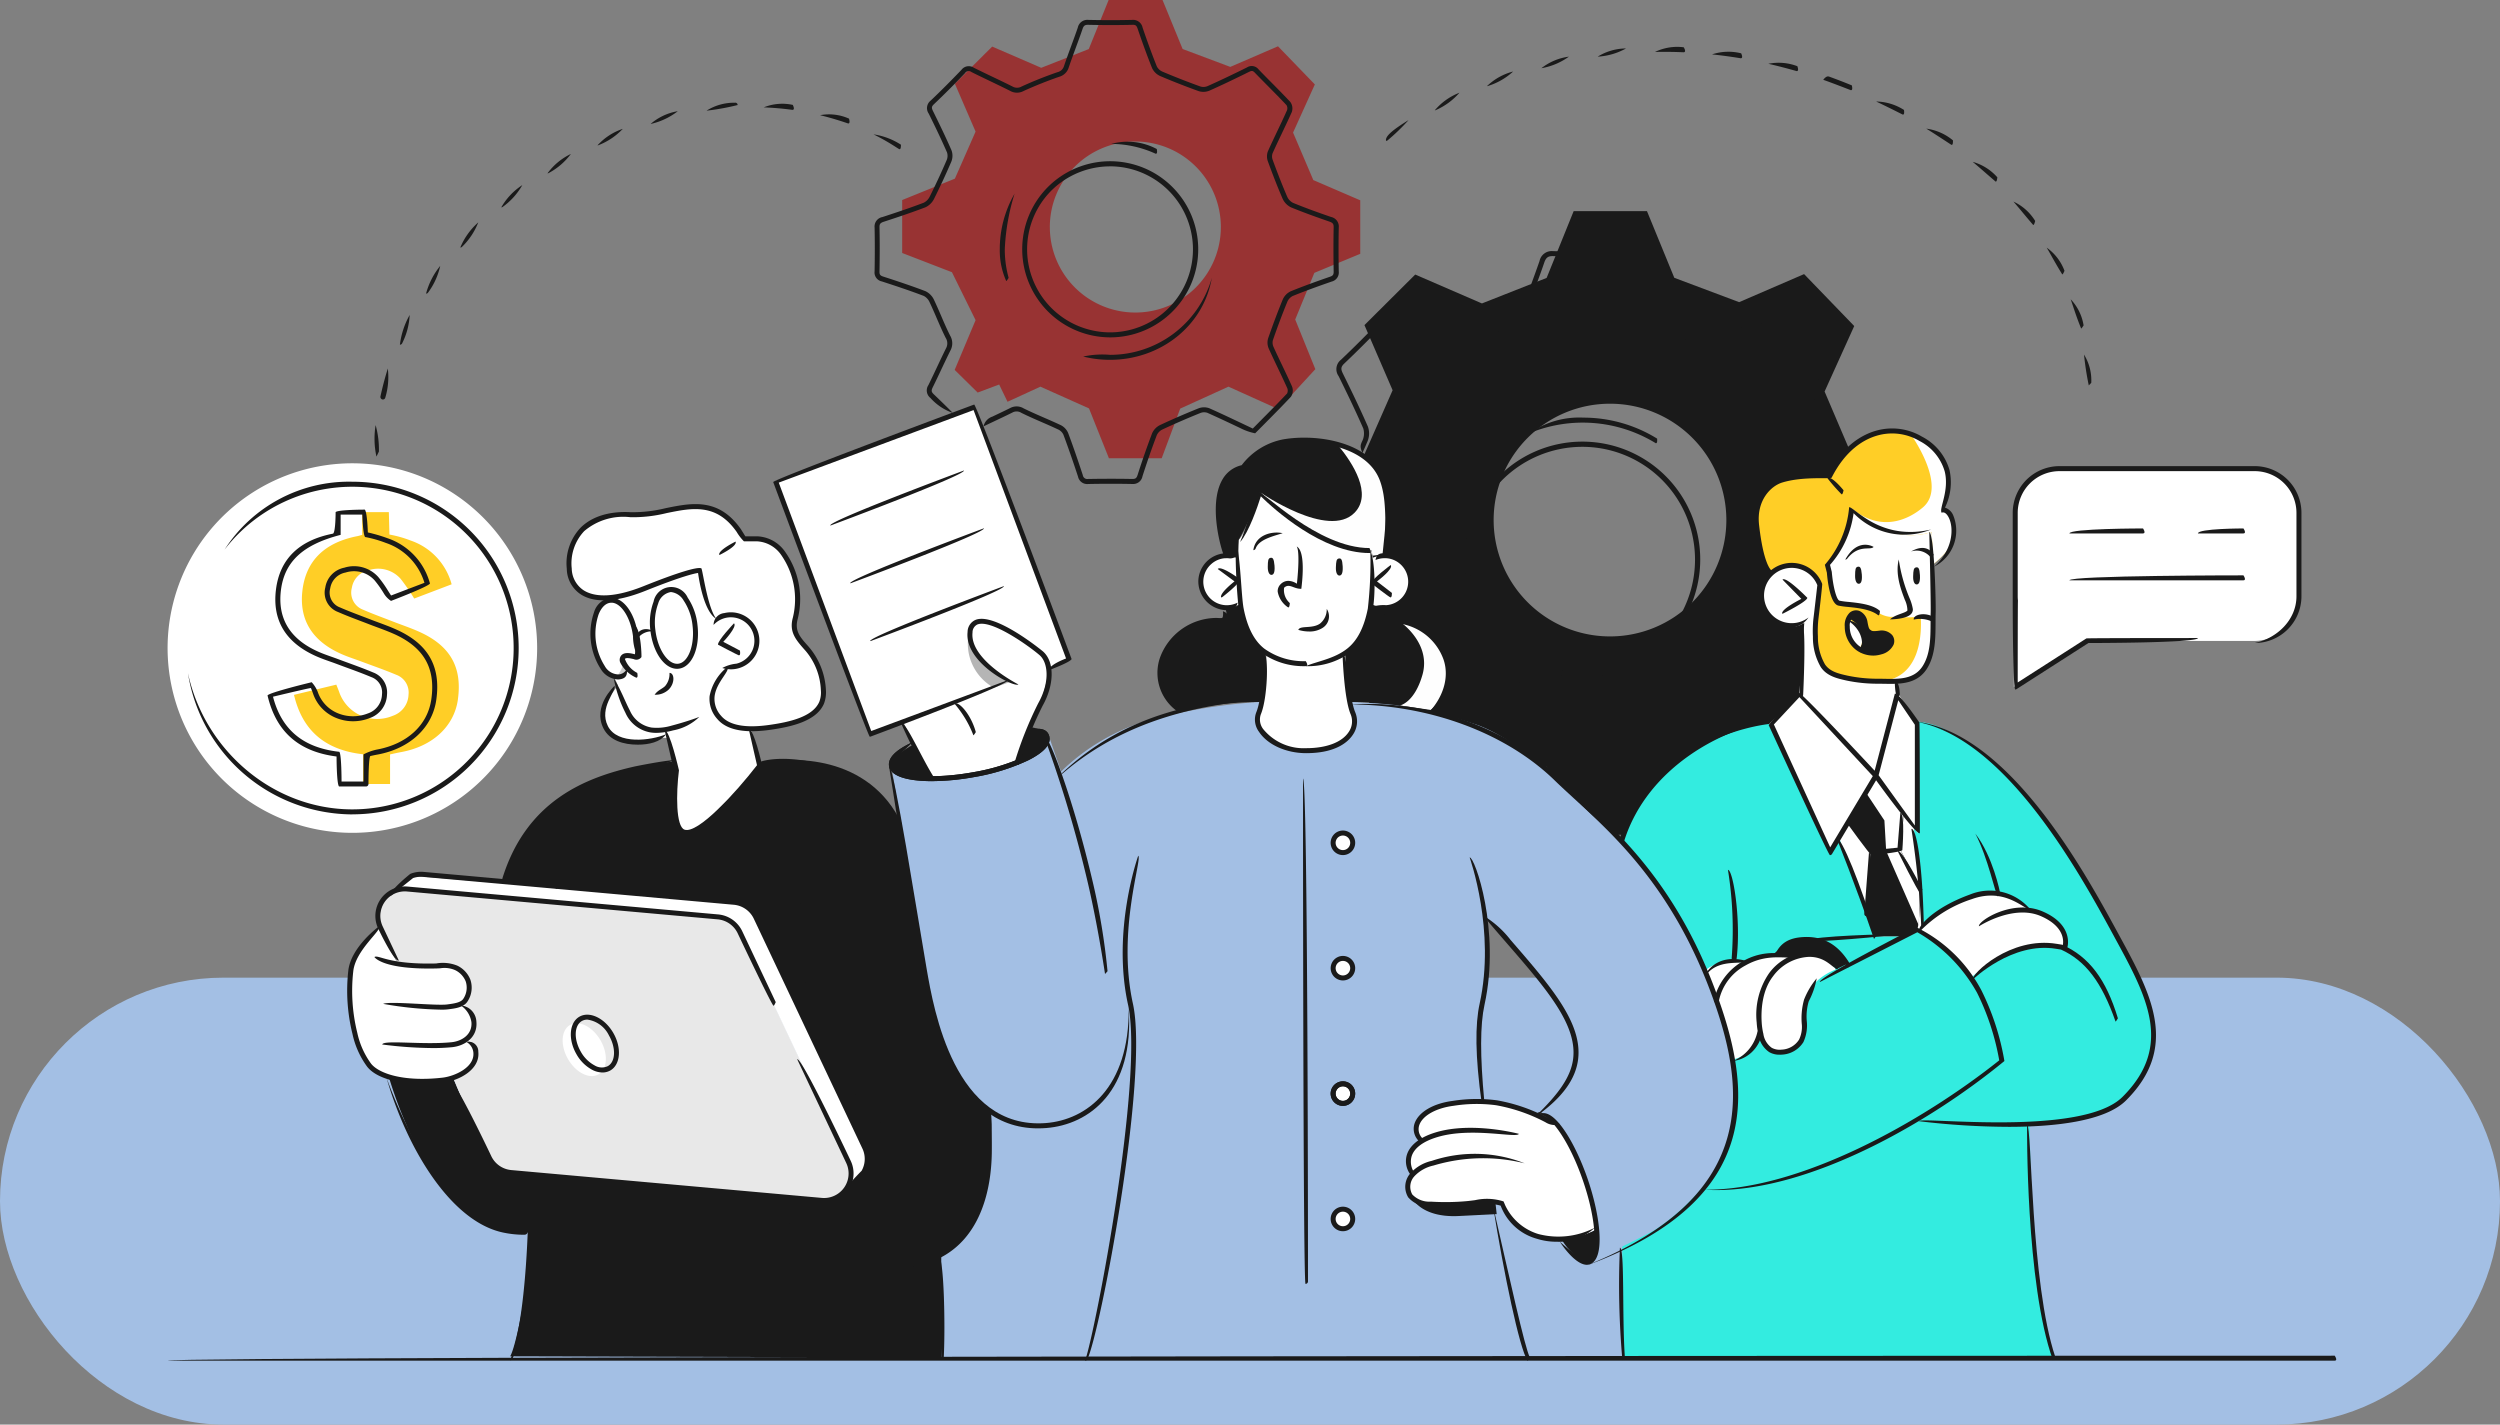 <svg xmlns="http://www.w3.org/2000/svg" xmlns:xlink="http://www.w3.org/1999/xlink" width="358" height="204" viewBox="0 0 358 204">
  <rect x="0" y="0" width="358" height="204" fill="#808080" stroke="none"/>
  <defs>
    <clipPath id="clip-path">
      <rect id="Rectángulo_345977" data-name="Rectángulo 345977" width="310.546" height="194.851" fill="none"/>
    </clipPath>
  </defs>
  <g id="Grupo_1015452" data-name="Grupo 1015452" transform="translate(-327 -12349)">
    <rect id="Rectángulo_345978" data-name="Rectángulo 345978" width="358" height="64" rx="32" transform="translate(327 12489)" fill="#a3bfe4"/>
    <g id="Grupo_1015451" data-name="Grupo 1015451" transform="translate(351 12349)">
      <g id="Grupo_1015450" data-name="Grupo 1015450" clip-path="url(#clip-path)">
        <path id="Trazado_605609" data-name="Trazado 605609" d="M228.948,74.048H205.123l-10.573,6.6V55.824a6.424,6.424,0,0,1,6.424-6.424h27.974a6.423,6.423,0,0,1,6.424,6.424v11.8a6.424,6.424,0,0,1-6.424,6.425" transform="translate(69.838 17.733)" fill="#fff"/>
        <path id="Trazado_605610" data-name="Trazado 605610" d="M66.669,56.824a7.766,7.766,0,0,0-6.318-3.444c-4.224,0-4.108,1.07-6.883,1.07s-8.313-.915-10.563,4.269.867,8.151,4.774,7.723l-.495.832a21.862,21.862,0,0,0-1.417,2.616c.137.037-.8,6.038,3.141,8.1l.451,1-1.6,2.123-.571,2.105.414,1.756,1.306,1.383,1.06.459,1.991.289,2.45-.221s2.155-.819,2.324-.087,1.719,4.455.029,5.246-1.854,9.294-1.113,9.558,3.854,1.161,5.493,1.53,2.168.476,3.382-1.479,2.745-3.729,3.221-4.558,1.976-6.45,1.976-6.45L68.453,85.34,71.061,85l5.329-1.438,1.95-1.729.438-1.567-.549-3.459-.916-1.92-1.332-1.643L75.1,72.071l-.472-1.315.285-2.066.116-3.21-.59-2.684-1.181-2.384L71.58,58.718l-1.926-.7-1.329.079L67.4,58Z" transform="translate(15.13 19.162)" fill="#fff"/>
        <path id="Trazado_605611" data-name="Trazado 605611" d="M207.82,71.707V61.281l-9.15-3.945-3.948-9.256,4.244-9.378-7.181-7.438-9.3,4.018L173.2,31.794l-3.912-9.544h-10.5l-3.869,9.559-9.267,3.656L136.1,31.328l-7.271,7.238,4.033,9.329-4.033,9.17-10.266,4.16V71.547l9.692,3.747,4.607,9.338-4.073,9.7,4.481,4.414,4.19-1.567,1.625,3.363,6.4-2.942,9.471,4.239,3.884,9.715h10.278l3.611-9.681,9.4-4.273,9.744,4.395,7.185-7.8-3.922-9.676,3.728-9.093ZM163.993,83.148a16.662,16.662,0,1,1,16.661-16.661,16.661,16.661,0,0,1-16.661,16.661" transform="translate(42.56 7.987)" fill="#1a1a1a"/>
        <path id="Trazado_605612" data-name="Trazado 605612" d="M214.97,167.123a97.9,97.9,0,0,1-2.9-18.743c-.4-9.471-.436-14.685-.436-14.685s10.172-.221,12.788-3.014,5.07-5.161,4.96-10.351-5.86-14.917-8.226-18.918-8.189-13.684-12.58-17.619-9.575-8.135-14.011-7.73-20.223.319-20.223.319-8.695.845-14.705,6.8-6.4,9.851-6.4,9.851l.058,58.947s.058,13.834.024,15.146Z" transform="translate(55.008 27.295)" fill="#33ece0"/>
        <path id="Trazado_605613" data-name="Trazado 605613" d="M52.918,75.277A26.459,26.459,0,1,1,26.461,48.819,26.459,26.459,0,0,1,52.918,75.277" transform="translate(0 17.525)" fill="#fff"/>
        <path id="Trazado_605614" data-name="Trazado 605614" d="M128.972,73.97A78.509,78.509,0,0,0,112.359,76.8,30.3,30.3,0,0,0,100.54,83.92l-1.73-4.974s-2.352,4.834-11.422,5.536-11.016-.563-11.016-.563,2.465,15.642,3.01,18.982,2.441,14.908,3.594,18.047,5.208,15.624,16.753,13.5c0,0,8.343-1.337,9.945-9.588l1.026-6.24a132.506,132.506,0,0,1-.52,15.828c-.783,6.235-4,27.232-5.969,32.871l-.245.622,63.317-.075s-4.112-19.066-5.061-23.942-1.581-16.66-1.874-19.369.688-7.412.867-9.164a53.341,53.341,0,0,0,.076-10.463,75.118,75.118,0,0,1,6.215,6.709c2.789,3.484,5.816,7.654,6.531,10.58s.111,6.448-5.277,10.465c0,0,3.334.084,5.52,6.346s3.093,8.152,2.977,10.979a11.968,11.968,0,0,1-.621,3.957s5.982-2.778,8.843-4.332a31.143,31.143,0,0,0,9.461-9.744c1.616-3.143,3.058-8.528,1.434-15.994a58.451,58.451,0,0,0-6.656-17.567c-2.457-4.017-7.633-11.637-11.346-14.65s-6.62-6.582-7.919-7.757-6.6-5.494-10.737-6.8a70.347,70.347,0,0,0-11.13-2.715c-2.5-.272-6.721-.439-6.721-.439Z" transform="translate(27.416 26.553)" fill="#a3bfe4"/>
        <path id="Trazado_605615" data-name="Trazado 605615" d="M113.977,61.208a3.955,3.955,0,0,0-5.1,3.228s-.005,2.967,2.2,3.558a4.867,4.867,0,0,0,3.471-.128s.841,5.569,3.73,7.054c0,0-.092,5.349-.752,6.973s-1.655,5.921,5.868,6.955c0,0,4.756.067,5.99-1.443s1.824-2.515,1.5-3.313a38.322,38.322,0,0,1-1.181-6c-.1-1.379-.189-3.175-.189-3.175a5.555,5.555,0,0,0,2.586-3.054c.507-1.962,1.146-3.982,1.146-3.982s2.669,1.22,4.118-.185a4.429,4.429,0,0,0,1.559-4.008,4.884,4.884,0,0,0-3.4-2.748,4.63,4.63,0,0,0-2.036.3l-.155-1.045s-5.274-.381-8.695-2.693-7.371-5.6-7.371-5.6-1.858,5.75-2.975,6.785Z" transform="translate(39.084 18.631)" fill="#fff"/>
        <path id="Trazado_605616" data-name="Trazado 605616" d="M174.09,70.33,173.4,80.436l10.956,11.782L187.6,80.555l-.284-1.867s4.3.192,4.968-4.752.064-16.635.064-16.635l-12.312-4.743L171.208,62.2A5.145,5.145,0,0,0,168,65.956c-.694,2.988,3.21,6.3,6.09,4.373" transform="translate(60.279 18.867)" fill="#fff"/>
        <path id="Trazado_605617" data-name="Trazado 605617" d="M176.478,67.419l-.652,6.148s-.444,5.133,1.831,6.272a19.15,19.15,0,0,0,8.3,1.39c1.931-.182,4.407.1,5.556-2.006a12.032,12.032,0,0,0,1.162-5.267,13.592,13.592,0,0,0-.175-1.566,9.379,9.379,0,0,0-2.664-.336c-1.169.086-2.905-.079-3.306-.046a3.99,3.99,0,0,1-1.994-.814,10.453,10.453,0,0,0-3.589-.848c-.848-.1-1.927.019-2.37-1.286a48.716,48.716,0,0,1-1.038-4.809,11.23,11.23,0,0,0,2.578-3.759c.51-1.756.9-4.021.9-4.021a12.744,12.744,0,0,0,5.82,3.43,9.177,9.177,0,0,0,5.661-.061l.208,4.64s2.654-2.093,2.806-3.6.175-3.838-1.591-4.163a6.946,6.946,0,0,0,.434-6.151c-1.457-3.147-4.372-4.985-6.213-5.074a10.664,10.664,0,0,0-6.13,1.43c-1.844,1.208-3.979,4.133-4.062,4.786a33.356,33.356,0,0,0-5.687.4,5.971,5.971,0,0,0-4.285,3.408c-.949,2.157-.307,6.416.268,7.927s.882,2.212.882,2.212a4.972,4.972,0,0,1,4-.845,6.2,6.2,0,0,1,3.353,2.6" transform="translate(60.126 16.326)" fill="#ffce26"/>
        <path id="Trazado_605618" data-name="Trazado 605618" d="M177.555,95.714l-8.791-18.269,4.33-4.373L184.05,84.855,187.3,73.191l2.552,4.057.207,15.791-.573-.64.817,8.144.4,6.727-.643-.588-2.153,1.167h-4.139l-5-14.155Z" transform="translate(60.582 26.231)" fill="#fff"/>
        <path id="Trazado_605619" data-name="Trazado 605619" d="M79.451,78.451l2.5,4.892s-5.322-.125-5.675-1.638,3.175-3.255,3.175-3.255" transform="translate(27.372 28.162)" fill="#1a1a1a"/>
        <path id="Trazado_605620" data-name="Trazado 605620" d="M91.484,76.631,89.556,81.55s3.668-1.189,4.074-3.187c0,0,.416-1.364-2.146-1.733" transform="translate(32.148 27.509)" fill="#1a1a1a"/>
        <path id="Trazado_605621" data-name="Trazado 605621" d="M177.148,65.312s1.871.984,1.957,2.263a4.69,4.69,0,0,1-.376,2.208,5.017,5.017,0,0,0,3.464.179c1.532-.663,1.419-2.078.538-2.388s-2.468.414-2.814-.406-.09-2.26-1.211-2.48a1.4,1.4,0,0,0-1.557.624" transform="translate(63.591 23.208)" fill="#1a1a1a"/>
        <path id="Trazado_605622" data-name="Trazado 605622" d="M146.925,118.938l-2.761-1.178s.182-.739.75-.559a9.846,9.846,0,0,1,2.011,1.737" transform="translate(51.751 42.062)" fill="#3a3a3a"/>
        <path id="Trazado_605623" data-name="Trazado 605623" d="M146.9,130.957s3.714-.544,4.917-1.426c0,0,.66,4.853-1.1,4.684s-3.679-2.78-3.815-3.259" transform="translate(52.735 46.498)" fill="#1a1a1a"/>
        <path id="Trazado_605624" data-name="Trazado 605624" d="M169.187,101.109s2.011.209,2.382.981a5.1,5.1,0,0,1,3.116-.981c1.828.06,3.289,1.184,3.456,2.18l1.623-.8s-2.3-3.59-4.909-3.456-3.312.117-5.668,2.074" transform="translate(60.734 35.55)" fill="#1a1a1a"/>
        <path id="Trazado_605625" data-name="Trazado 605625" d="M177.148,88.538l3.117,4.038-.519,8.734,1.008,3.426H184.9l1.917-.9c.557.135.522-6.175.522-6.175l-2.867-5.464.61-5.1-4.038-5.352Z" transform="translate(63.591 29.344)" fill="#1a1a1a"/>
        <path id="Trazado_605626" data-name="Trazado 605626" d="M177.007,65.138s-.246,3.667,1.681,4.281c.318,0,.686-1.48.318-2.4s-2-1.881-2-1.881" transform="translate(63.537 23.383)" fill="#fff"/>
        <path id="Trazado_605627" data-name="Trazado 605627" d="M113.887,64.169s.722,1.856-.612,1.86-5.174.337-6.683,2.63-2.1,3.559-1.938,6.066,2.726,4.317,2.726,4.317a49.787,49.787,0,0,1,11.448-1.367A5.017,5.017,0,0,0,119.4,75.2c.17-2,.245-4.584.245-4.584a8.159,8.159,0,0,1-2.851-4.05c-.648-2.472-.73-2.919-.73-2.919a2.959,2.959,0,0,1-2.181.52" transform="translate(37.559 22.848)" fill="#1a1a1a"/>
        <path id="Trazado_605628" data-name="Trazado 605628" d="M129.555,64.169s-.4,1.856.934,1.86,5.118.549,6.629,2.84,1.782,3.18,1.624,5.689-2.649,4.449-2.649,4.449a46.867,46.867,0,0,0-11.157-1.332,5.011,5.011,0,0,1-.575-2.475c-.169-2-.245-4.584-.245-4.584a8.159,8.159,0,0,0,2.851-4.05c.647-2.472.728-2.919.728-2.919a2.008,2.008,0,0,0,1.859.52" transform="translate(44.554 22.848)" fill="#1a1a1a"/>
        <path id="Trazado_605629" data-name="Trazado 605629" d="M111.516,62.9l2.033.3.067-2.555a34.888,34.888,0,0,0,2.975-6.785s5.008,4.748,8.227,6.083,6.7,2.427,7.839,2.212l.111.747,1.453-.183s.533-4.812.613-7.147-1.11-6.338-4.323-7.54a21.462,21.462,0,0,0-10.325-1.46A8.186,8.186,0,0,0,114.4,50.26a4.49,4.49,0,0,0-3.479,3.927c-.586,3.488.6,8.716.6,8.716" transform="translate(39.758 16.672)" fill="#1a1a1a"/>
        <path id="Trazado_605630" data-name="Trazado 605630" d="M180.715,102.74s-1.155-2.206-3.276-2.18a7.865,7.865,0,0,0-3.168.553s-2.753-.769-4.391-.182-2.446.828-2.446.828-3.748-.584-5.416,1.176a67.733,67.733,0,0,1,2.467,6.833c.825,2.972,1.427,5.856,1.427,5.856a4.935,4.935,0,0,0,2.48-1.257,12.076,12.076,0,0,0,1.488-2.819s.478,3.411,3.543,2.9c2.127-.353,2.647-2.651,2.647-3.441s.262-4.868,1.617-6.291a8.291,8.291,0,0,1,3.028-1.977" transform="translate(58.16 36.098)" fill="#fff"/>
        <path id="Trazado_605631" data-name="Trazado 605631" d="M192.21,106.082s3.619-3.251,6.852-3.961a23.321,23.321,0,0,1,6.45-.391,3.333,3.333,0,0,0-1.177-3.3,11.033,11.033,0,0,0-4.274-1.99s-1.526-2.3-5.488-2.322-10.142,5.333-10.142,5.333,5.176,3.211,7.779,6.633" transform="translate(66.206 33.785)" fill="#fff"/>
        <path id="Trazado_605632" data-name="Trazado 605632" d="M93.879,85.536s2.06-4.983,2.954-7.563,2.115-5.693.849-7.5-4.273-3.679-6.741-4.481-3.744-.711-3.965,1.412,2.172,4.649,5.422,6.455L77.512,79.834s3.309,7.328,4.2,8.148c0,0,9.492-.522,12.167-2.446" transform="translate(27.825 23.523)" fill="#fff"/>
        <path id="Trazado_605633" data-name="Trazado 605633" d="M77.554,89.749l28.568-10.638L92.489,42.873,64.061,53.511Z" transform="translate(22.996 15.39)" fill="#fff"/>
        <path id="Trazado_605634" data-name="Trazado 605634" d="M152.574,119.993a23.551,23.551,0,0,0-8.382-3.631c-4.883-1.025-9.681.393-10.653,1.233s-2.515,2.236-.968,4.029c0,0-3.054,2.245-1.161,4.932,0,0-1.324,1.438-.614,2.472a5.248,5.248,0,0,0,4.54,1.84c2.25-.044,6.951-.949,9.165-.315,0,0,.421,3.714,5.04,4.928a10.833,10.833,0,0,0,8.136-1.091s-1.166-6.719-2.4-9.346-2.707-5.05-2.707-5.05" transform="translate(46.877 41.642)" fill="#fff"/>
        <path id="Trazado_605635" data-name="Trazado 605635" d="M125.672,89.161a1.442,1.442,0,1,1-1.443-1.442,1.443,1.443,0,0,1,1.443,1.442" transform="translate(44.078 31.489)" fill="#fff"/>
        <path id="Trazado_605636" data-name="Trazado 605636" d="M125.672,102.371a1.442,1.442,0,1,1-1.443-1.442,1.443,1.443,0,0,1,1.443,1.442" transform="translate(44.078 36.231)" fill="#fff"/>
        <path id="Trazado_605637" data-name="Trazado 605637" d="M125.672,115.618a1.442,1.442,0,1,1-1.443-1.443,1.443,1.443,0,0,1,1.443,1.443" transform="translate(44.078 40.986)" fill="#fff"/>
        <path id="Trazado_605638" data-name="Trazado 605638" d="M125.672,128.827a1.442,1.442,0,1,1-1.443-1.442,1.444,1.444,0,0,1,1.443,1.442" transform="translate(44.078 45.728)" fill="#fff"/>
        <path id="Trazado_605639" data-name="Trazado 605639" d="M131.11,126.212s1.3,2.889,6.723,2.615l5.428-.273-.193-1.763a25.008,25.008,0,0,0-4.592.124c-3.328.288-6.864.145-7.366-.7" transform="translate(47.065 45.307)" fill="#1a1a1a"/>
        <path id="Trazado_605640" data-name="Trazado 605640" d="M84.532,66.544A7.213,7.213,0,0,0,88.058,74.6l2.227-.8s-5.418-3.128-5.753-7.258" transform="translate(30.271 23.888)" fill="#b5b5b5"/>
        <path id="Trazado_605641" data-name="Trazado 605641" d="M63.849,80.356s-15.394,1.866-20.473,10.13c0,0-2.886,3.713-3.464,7.026l33.61,3.15,2.1,1.571,16.187,33.9-.39,2.789-4.139,3.925-1.124.328L75.9,142.233l-33.72-2.905s-2.615-.27-3.7-1.169S32.487,125.6,32.487,125.6a17.452,17.452,0,0,1-4.114.542c-1.68-.082-5.017-.432-5.017-.432a62.245,62.245,0,0,0,3.374,8.693c1.61,2.949,5.846,10.089,9.9,11.843a14.912,14.912,0,0,0,6.743,1.484s-.133,5.6-.511,8.337-1.534,8.413-2.193,9.45l61.735.175V151.225s4.5-3.423,5.876-7.84a40.573,40.573,0,0,0,1.348-11.137c-.037-.858-.09-1.73-.09-1.73s-5.7-4.547-7.351-11.154-3.156-14.688-3.488-16.778S96.41,88.907,96.41,88.907a17.526,17.526,0,0,0-9.543-7.7c-6.629-2.138-10.236-.871-10.236-.871a14.339,14.339,0,0,1-3.84,4.694c-2.666,2.121-5.46,6.189-7.156,5.441s-1.424-5.353-1.335-5.984.164-2.585.164-2.585Z" transform="translate(8.384 28.703)" fill="#1a1a1a"/>
        <path id="Trazado_605642" data-name="Trazado 605642" d="M143,36.347V28.685l-6.721-2.9-2.9-6.8,3.119-6.893-5.277-5.464-6.834,2.952-6.823-2.562L114.688,0h-7.719l-2.844,7.025L97.316,9.711l-7.023-3.04-5.342,5.32,2.965,6.855-2.965,6.739-7.545,3.059v7.584l7.124,2.753,3.387,6.863L84.922,52.97l3.294,3.244,3.078-1.152,1.195,2.472L97.2,55.371l6.959,3.115,2.854,7.141h7.553l2.654-7.116,6.908-3.141,7.16,3.23,5.281-5.735-2.882-7.11,2.74-6.682ZM110.8,44.755A12.245,12.245,0,1,1,123.04,32.509,12.246,12.246,0,0,1,110.8,44.755" transform="translate(27.787)" fill="#983333"/>
        <path id="Trazado_605643" data-name="Trazado 605643" d="M36.794,80.78c-.54,3.869-3.628,6.728-8.15,7.55-.488.088-.972.2-1.567.33V92.9H23.214V88.641c-5.562-.616-8.722-3.516-9.895-8.509,2.051-.495,3.989-.964,6.06-1.462.159.41.317.781.447,1.161a5.749,5.749,0,0,0,7.635,3.3,3.306,3.306,0,0,0,2.26-3.039,2.694,2.694,0,0,0-1.761-2.835c-1.647-.694-3.347-1.282-5.025-1.911-.887-.332-1.8-.618-2.664-.991-4.357-1.866-6.277-4.992-5.731-9.279.533-4.177,3.179-6.758,7.864-7.674.19-.037.375-.1.678-.181V53.965H26.9l.088,3.21a16.471,16.471,0,0,1,3.039.859A9.127,9.127,0,0,1,35.894,64.3L30.533,66.34a29.115,29.115,0,0,0-1.95-2.831,4.3,4.3,0,0,0-4.519-1.242A3.078,3.078,0,0,0,21.6,64.822a2.614,2.614,0,0,0,1.629,3.124c1.408.616,2.865,1.139,4.3,1.7,1.205.469,2.441.885,3.619,1.405,4.515,1.995,6.288,5.085,5.64,9.73" transform="translate(4.781 19.372)" fill="#ffce26"/>
        <path id="Trazado_605644" data-name="Trazado 605644" d="M129.851,65.5c.008.005,4.538,3.064,3.229,7.632-1.154,4.023-3.23,4.379-3.23,4.379l4.417.643a6.9,6.9,0,0,0,2.416-4.254c.158-2.507-.114-3.4-1.624-5.689-1.125-1.707-3.512-2.445-5.208-2.711" transform="translate(46.613 23.511)" fill="#fefefe"/>
        <path id="Trazado_605645" data-name="Trazado 605645" d="M190.35,56.639a6.944,6.944,0,0,0,.434-6.149,9.363,9.363,0,0,0-4.913-4.778c.023.026,5.4,7.443,1.812,10.518-1.942,1.665-5.9,3.73-10.237.159a12.744,12.744,0,0,0,5.82,3.43,9.189,9.189,0,0,0,5.663-.06l.208,4.638s2.654-2.093,2.806-3.6.175-3.838-1.593-4.163" transform="translate(63.698 16.409)" fill="#fff"/>
        <path id="Trazado_605646" data-name="Trazado 605646" d="M188.531,65.362a11.337,11.337,0,0,0-1.561-.3c-.008.942.795,10.6-8.416,9.014a13.424,13.424,0,0,0,3.435.121c1.93-.182,4.407.1,5.556-2a12.04,12.04,0,0,0,1.162-5.269,13.924,13.924,0,0,0-.175-1.564" transform="translate(64.096 23.356)" fill="#fff"/>
        <path id="Trazado_605647" data-name="Trazado 605647" d="M178.694,71.717c-.235-.026-.478-.06-.727-.1.243.038.487.073.727.1" transform="translate(63.885 25.708)" fill="#fff"/>
        <path id="Trazado_605648" data-name="Trazado 605648" d="M131.072,61.957l.11.747,1.453-.183s.533-4.812.613-7.147-1.109-6.338-4.323-7.54c-.851-.318-1.7-.6-2.567-.833,1.991,2.437,4.888,6.87,2.269,9.552-3.751,3.842-13.457-2.892-13.457-2.892,1.11,1.18,5.262,4.922,8.061,6.083,3.219,1.335,6.7,2.427,7.84,2.212" transform="translate(41.343 16.872)" fill="#fefefe"/>
        <path id="Trazado_605649" data-name="Trazado 605649" d="M178.9,84.037l2.726,4.108.253,4.379,4.667,10.634.158-5.271-2.869-5.691.61-5.1-4.323-5.35Z" transform="translate(64.221 29.344)" fill="#fff"/>
        <path id="Trazado_605650" data-name="Trazado 605650" d="M47.122,72.116a4.458,4.458,0,0,0,2.165-1.366l-.877-1a4.631,4.631,0,0,1-1.288,2.362" transform="translate(16.916 25.04)" fill="#ccc"/>
        <path id="Trazado_605651" data-name="Trazado 605651" d="M48.032,69.209v.681a1.667,1.667,0,0,0,.171-.665Z" transform="translate(17.242 24.844)" fill="#ccc"/>
        <path id="Trazado_605652" data-name="Trazado 605652" d="M78.745,110l10.086,21.345s1.788,3.5.235,5.191a4.682,4.682,0,0,1-3.423,1.6l-45.058-3.8s-1.31-.309-2.907-3.032-4.824-10.658-4.824-10.658L22.4,99.011s-.72-4.089,2.586-5.255l45.922,3.9s1.767-.06,3.142,2.416S78.745,110,78.745,110" transform="translate(8.017 33.656)" fill="#e8e8e8"/>
        <path id="Trazado_605653" data-name="Trazado 605653" d="M23.361,97.8l2.54,4.781s.643.7,3.768.64,4.315-.262,5.165.5,2.142,2.377.73,5.046a2.8,2.8,0,0,1,1.413,2.453,3.2,3.2,0,0,1-.925,2.343,2.73,2.73,0,0,1,1.184,2.628c-.375,1.564-2.249,2.66-3.638,3.15s-7.616.568-8.744-.039-2.945-.957-4.2-4.209a25.292,25.292,0,0,1-1.461-8.715,17.392,17.392,0,0,1,1.124-5.015c.565-1.351,3.048-3.566,3.048-3.566" transform="translate(6.885 35.109)" fill="#fff"/>
        <path id="Trazado_605654" data-name="Trazado 605654" d="M47.048,110.265c1.128,1.951,1,4.138-.284,4.879s-3.243-.239-4.369-2.192-1-4.137.284-4.879,3.243.239,4.369,2.192" transform="translate(14.943 38.706)" fill="#fff"/>
        <path id="Trazado_605655" data-name="Trazado 605655" d="M24.178,93.977l2.115-1.686L66.2,95.514l7.025.719a6.092,6.092,0,0,1,2.878,3.137L91.51,131.7s.467,2.134-.571,3.039l-1.9,1.722s.809-.4,0-2.643l-16.1-34.04a7,7,0,0,0-2.358-1.608Z" transform="translate(8.679 33.13)" fill="#fff"/>
        <path id="Trazado_605656" data-name="Trazado 605656" d="M78.517,122.05a120.166,120.166,0,0,0-9.781-10.539c2.664,1.6,7.926,6.86,10.075,9.979-.154.54-.224.56-.295.56" transform="translate(24.674 40.03)" fill="#1a1a1a"/>
        <path id="Trazado_605657" data-name="Trazado 605657" d="M82.388,139.463c-6.026,0-13.238-3.469-20.739-10.051,9.376,7.275,17.809,10.63,24.207,8.89,9.5-2.57,10.082-14.336,9.581-21.12,1.231,6.951.606,19.106-9.395,21.812a14,14,0,0,1-3.654.469" transform="translate(22.13 42.066)" fill="#1a1a1a"/>
        <path id="Trazado_605658" data-name="Trazado 605658" d="M42.733,136.054a14.338,14.338,0,0,1-3.009-.326c-7.593-1.638-13.84-12.316-16.662-22.174,3.45,9.457,9.51,19.9,16.812,21.474a13.507,13.507,0,0,0,3.586.291c-.215.728-.47.735-.727.735" transform="translate(8.279 40.763)" fill="#1a1a1a"/>
        <path id="Trazado_605659" data-name="Trazado 605659" d="M82.388,89.689c-4.813-9.649-15.559-9.52-19.97-9.024,4.486-1.226,15.6-1.349,20.292,8.514-.219.5-.27.51-.322.51" transform="translate(22.406 28.75)" fill="#1a1a1a"/>
        <path id="Trazado_605660" data-name="Trazado 605660" d="M35.633,97.46c-.295-.076-.4-.276-.341-.466C38.782,85.825,47.268,82.581,54.268,81c.162-.034,3.8-.775,5.644-.916A31.328,31.328,0,0,1,54.417,81.7c-6.807,1.536-15.062,4.686-18.444,15.509a.357.357,0,0,1-.34.251" transform="translate(12.663 28.749)" fill="#1a1a1a"/>
        <path id="Trazado_605661" data-name="Trazado 605661" d="M53.129,79.294a5.825,5.825,0,0,1-.779-.052,4.791,4.791,0,0,1-3.66-2.814,18.342,18.342,0,0,1-1.681-4.962c1.106,1.806,1.619,3.321,2.313,4.626a4.12,4.12,0,0,0,3.123,2.442,7.318,7.318,0,0,0,2.876-.284c1.146-.3,2.81-.8,3.945-1.246A7.254,7.254,0,0,1,55.5,78.94a9.387,9.387,0,0,1-2.374.353" transform="translate(16.875 25.654)" fill="#1a1a1a"/>
        <path id="Trazado_605662" data-name="Trazado 605662" d="M60.01,72.685a4.053,4.053,0,0,1-1.229-.189,5.231,5.231,0,0,1,2.017-.618,3.367,3.367,0,1,0-3.266-5.551,1.7,1.7,0,0,1,1.529-1.693,4.082,4.082,0,1,1,.949,8.052" transform="translate(20.653 23.161)" fill="#1a1a1a"/>
        <path id="Trazado_605663" data-name="Trazado 605663" d="M60.979,70.266C60.812,70.225,58,68.743,58,68.743c-.091-.565,2.29-3.064,2.29-3.064.519.495-1.538,2.651-1.538,2.651l2.392,1.261c.086.6-.038.674-.166.674" transform="translate(20.82 23.577)" fill="#1a1a1a"/>
        <path id="Trazado_605664" data-name="Trazado 605664" d="M81.62,147.227c-.12-5.284-.355-14.726-.357-14.821.718.077.954,9.544.715,14.481a.357.357,0,0,1-.357.34" transform="translate(29.171 47.53)" fill="#1a1a1a"/>
        <path id="Trazado_605665" data-name="Trazado 605665" d="M69.44,117.395c-3-9.631-2.763-23.54-2.761-23.679.713.152.482,13.957,3.107,23.224-.28.451-.313.455-.345.455" transform="translate(23.934 33.642)" fill="#1a1a1a"/>
        <path id="Trazado_605666" data-name="Trazado 605666" d="M50,73.345a4.624,4.624,0,0,1-2.3-2.2,1,1,0,0,1,.071-.844c.414-.693,1.4-.461,2.047-.3a18.59,18.59,0,0,0,.1-4c.741.651.867,4.048.836,4.4a.878.878,0,0,1-1.1.294c-.393-.092-1.12-.266-1.268-.024a3.632,3.632,0,0,0,1.769,2c.117.6-.014.682-.148.682" transform="translate(17.101 23.691)" fill="#1a1a1a"/>
        <path id="Trazado_605667" data-name="Trazado 605667" d="M51.319,74.032c.447-.651,1.08-.825,1.5-1.238a2.663,2.663,0,0,0,.629-1.888c.718.007.818,1.468-.128,2.4a2.748,2.748,0,0,1-2,.728" transform="translate(18.422 25.453)" fill="#1a1a1a"/>
        <path id="Trazado_605668" data-name="Trazado 605668" d="M24.635,93.348H20.772c-.357-.357-.357-4.294-.357-4.294-5.433-.694-8.668-3.558-9.885-8.745.265-.429,6.322-1.892,6.322-1.892a4.418,4.418,0,0,1,.871,1.392,5.068,5.068,0,0,0,2.668,2.96,5.738,5.738,0,0,0,4.5.12,2.954,2.954,0,0,0,2.029-2.73,2.324,2.324,0,0,0-1.542-2.48c-1.17-.492-2.388-.939-3.569-1.371-.481-.177-.964-.353-1.445-.534-.3-.114-.613-.223-.923-.332-.58-.205-1.178-.417-1.756-.665-4.512-1.932-6.514-5.18-5.944-9.653.553-4.346,3.3-7.03,8.15-7.98.39-.1.39-3.085.39-3.085.357-.357,4.175-.357,4.175-.357.357.348.438,3.266.438,3.266a22.246,22.246,0,0,1,2.809.825,9.42,9.42,0,0,1,6.088,6.488c-.212.447-5.575,2.491-5.575,2.491a3.234,3.234,0,0,1-1.03-1.071,15.259,15.259,0,0,0-1.315-1.862,3.974,3.974,0,0,0-4.163-1.129,2.718,2.718,0,0,0-2.2,2.267,2.259,2.259,0,0,0,1.421,2.738c1,.44,2.056.84,3.071,1.227q.61.23,1.216.466c.4.158.815.308,1.224.461.8.295,1.619.6,2.409.95,4.665,2.062,6.524,5.274,5.85,10.107-.557,4-3.792,7.007-8.441,7.854-.321.058-.64.129-.989.205-.284.063-.284,4.008-.284,4.008a.358.358,0,0,1-.357.357m-3.506-.715h3.149V88.757a7.058,7.058,0,0,1,1.86-.684c4.4-.8,7.34-3.51,7.86-7.249.624-4.468-1.1-7.44-5.432-9.354-.769-.34-1.583-.641-2.37-.934-.413-.152-.825-.306-1.233-.465s-.809-.311-1.212-.463c-1.025-.39-2.085-.795-3.105-1.241a2.961,2.961,0,0,1-1.836-3.513,3.42,3.42,0,0,1,2.726-2.839,4.648,4.648,0,0,1,4.873,1.351,16,16,0,0,1,1.381,1.949c.143.227.288.455.439.684L33,64.18a8.659,8.659,0,0,0-5.532-5.713,16.92,16.92,0,0,0-2.964-.843c-.317-.345-.4-3.209-.4-3.209H21v2.9c-5.485,1.415-8.034,3.893-8.547,7.9-.523,4.118,1.335,7.114,5.519,8.905.554.238,1.143.447,1.712.648.313.11.625.22.935.337.478.179.959.356,1.439.531,1.188.435,2.415.885,3.6,1.383a3.064,3.064,0,0,1,1.98,3.192,3.669,3.669,0,0,1-2.49,3.346,6.433,6.433,0,0,1-5.061-.141,5.774,5.774,0,0,1-3.039-3.372c-.091-.262-.194-.519-.3-.79-.029-.069-5.435,1.237-5.435,1.237,1.227,4.737,4.338,7.319,9.5,7.89.318.355.318,4.252.318,4.252" transform="translate(3.78 19.277)" fill="#1a1a1a"/>
        <path id="Trazado_605669" data-name="Trazado 605669" d="M25.689,98.4A23.954,23.954,0,0,1,2.142,78.163C4.539,89.244,14.358,97.68,25.689,97.68a23.1,23.1,0,1,0-18.3-37.2,21.183,21.183,0,0,1,18.3-9.721,23.816,23.816,0,1,1,0,47.632" transform="translate(0.769 18.223)" fill="#1a1a1a"/>
        <path id="Trazado_605670" data-name="Trazado 605670" d="M91.409,86.144c-.294-.073-.4-.273-.341-.463A52.891,52.891,0,0,1,94.42,77.3c1.738-3.1,1.392-5.869.183-6.9-1.617-1.386-6.94-5.159-8.89-4.383a1.244,1.244,0,0,0-.7,1.155c-.417,3.885,6.5,7.4,6.568,7.431-.624.488-7.749-3.13-7.277-7.508a1.9,1.9,0,0,1,1.15-1.741c2.806-1.106,9.554,4.445,9.62,4.5,1.7,1.457,1.692,4.735-.024,7.8a52.833,52.833,0,0,0-3.294,8.238.358.358,0,0,1-.342.253" transform="translate(30.253 23.408)" fill="#1a1a1a"/>
        <path id="Trazado_605671" data-name="Trazado 605671" d="M81.7,84.525a58.188,58.188,0,0,1-4.425-8.364c.678-.23,2.988,5.1,4.725,7.814-.169.533-.234.55-.3.55" transform="translate(27.739 27.337)" fill="#1a1a1a"/>
        <path id="Trazado_605672" data-name="Trazado 605672" d="M85.624,78.686a15.436,15.436,0,0,0-2.707-4.523c.6-.4,2.365,1.526,3.054,4.073-.284.446-.315.45-.347.45" transform="translate(29.765 26.603)" fill="#1a1a1a"/>
        <path id="Trazado_605673" data-name="Trazado 605673" d="M158.826,154.444c24.534-9.987,22.543-25.387,17.343-39.227-5.524-14.7-13.579-22.086-19.459-27.477-1-.92-1.942-1.779-2.791-2.607-7-6.811-17.974-10.88-29.352-10.88,11.559-.715,22.719,3.429,29.851,10.368.844.822,1.779,1.677,2.775,2.593,5.935,5.44,14.061,12.89,19.647,27.752,5.323,14.17,7.363,29.938-17.888,39.455a.363.363,0,0,1-.125.023" transform="translate(44.716 26.627)" fill="#1a1a1a"/>
        <path id="Trazado_605674" data-name="Trazado 605674" d="M94.157,84.373c9.415-8.924,20.8-10.665,28.651-10.665-7.731.715-18.936,2.426-28.419,10.58a.359.359,0,0,1-.232.086" transform="translate(33.8 26.459)" fill="#1a1a1a"/>
        <path id="Trazado_605675" data-name="Trazado 605675" d="M153.331,93.39c-.295-.076-.4-.276-.34-.465,3.518-11.165,15.015-16.684,21.678-16.9-6.436.921-17.582,6.277-21,17.112a.356.356,0,0,1-.341.25" transform="translate(54.914 27.292)" fill="#1a1a1a"/>
        <path id="Trazado_605676" data-name="Trazado 605676" d="M310.334,143.57H0c0-.715,310.334-.715,310.334-.715.357.554.2.715,0,.715" transform="translate(0 51.281)" fill="#1a1a1a"/>
        <path id="Trazado_605677" data-name="Trazado 605677" d="M165.312,104.662a.366.366,0,0,1-.355-.4,53.828,53.828,0,0,0-.538-12.6c.716-.049,1.9,7.039,1.248,12.679a.357.357,0,0,1-.355.317" transform="translate(59.022 32.906)" fill="#1a1a1a"/>
        <path id="Trazado_605678" data-name="Trazado 605678" d="M229.027,53.406a42.635,42.635,0,0,1-.681-4.414,7,7,0,0,1,1.038,4.048c-.352.366-.355.366-.357.366m-1.089-8.147c-.665-1.589-1.053-2.9-1.5-4.184a7.027,7.027,0,0,1,1.848,3.741c-.291.439-.319.443-.347.443M225.226,37.5c-.9-1.436-1.534-2.65-2.221-3.817A7.058,7.058,0,0,1,225.551,37c-.223.5-.273.508-.325.508m-4.161-7.08c-1.072-1.234-1.926-2.31-2.825-3.344a7.19,7.19,0,0,1,3.115,2.776c-.144.546-.217.568-.289.568m-5.379-6.206c-1.209-1.036-2.231-1.953-3.285-2.829a7.322,7.322,0,0,1,3.533,2.216c-.063.576-.156.613-.249.613m-6.314-5.255c-1.291-.841-2.437-1.6-3.609-2.328a7.5,7.5,0,0,1,3.817,1.68c.014.6-.1.648-.208.648M128.4,18.395c-.173-.677,1.012-1.612,3.219-2.982a28.856,28.856,0,0,1-3,2.9.358.358,0,0,1-.223.077m74-3.759c-1.337-.673-2.567-1.29-3.824-1.879a7.651,7.651,0,0,1,3.993,1.207c.082.6-.042.673-.169.673m-67.021-.617a8.748,8.748,0,0,1,3.535-2.52,9.518,9.518,0,0,1-3.366,2.476.362.362,0,0,1-.169.043m59.586-2.881c-1.156-.446-2.214-.855-3.272-1.243-.23-.084-.458-.166-.686-.247.472-.591.7-.508.934-.423,1.067.39,2.13.8,3.161,1.224.137.6.005.689-.136.689m-52.118-.576a8.419,8.419,0,0,1,3.753-2.1,9.427,9.427,0,0,1-3.623,2.074.341.341,0,0,1-.13.024M187.2,8.4c-1.408-.4-2.74-.746-4.058-1.048a7.5,7.5,0,0,1,4.158.347c.2.6.054.7-.1.7m-36.554-.417a8.086,8.086,0,0,1,3.933-1.653,9.45,9.45,0,0,1-3.84,1.639.371.371,0,0,1-.092.014m28.54-1.421c-1.4-.228-2.76-.413-4.112-.556a7.5,7.5,0,0,1,4.172-.154c.264.587.113.709-.06.709m-20.485-.23a7.787,7.787,0,0,1,4.059-1.174,9.477,9.477,0,0,1-4.008,1.17.344.344,0,0,1-.052,0m12.308-.624c-1.405-.06-2.77-.075-4.105-.045a7.368,7.368,0,0,1,4.12-.67c.333.564.175.715-.015.715" transform="translate(46.085 1.783)" fill="#1a1a1a"/>
        <path id="Trazado_605679" data-name="Trazado 605679" d="M22.078,61.5a12.015,12.015,0,0,1-.116-4.51,13.207,13.207,0,0,1,.47,3.786c-.349.724-.352.724-.355.724M23,53.328a.371.371,0,0,1-.351-.431c.288-1.332.644-2.68,1.057-4.01a10.232,10.232,0,0,1-.357,4.16.357.357,0,0,1-.349.281m2.437-7.848a11.518,11.518,0,0,1,1.4-4.259,10.08,10.08,0,0,1-1.068,4.038.36.36,0,0,1-.332.222m3.744-7.317a10.549,10.549,0,0,1,2.029-3.968,10,10,0,0,1-1.726,3.8.351.351,0,0,1-.3.169m4.9-6.6a9.822,9.822,0,0,1,2.573-3.6,9.834,9.834,0,0,1-2.3,3.475.354.354,0,0,1-.269.122m5.864-5.751a9.324,9.324,0,0,1,3.017-3.191,9.717,9.717,0,0,1-2.786,3.105.346.346,0,0,1-.231.086m6.617-4.869a8.914,8.914,0,0,1,3.353-2.779,9.585,9.585,0,0,1-3.16,2.723.357.357,0,0,1-.193.056m50.4-3.46c-.23-.083-1.46-1.012-3.707-2.124a9.82,9.82,0,0,1,3.925,1.483c0,.594-.11.641-.217.641m-43.233-.553a8.557,8.557,0,0,1,3.622-2.362A9.53,9.53,0,0,1,53.889,16.9a.359.359,0,0,1-.156.035m7.618-3.081a7.971,7.971,0,0,1,3.88-1.814,9.784,9.784,0,0,1-3.768,1.8.4.4,0,0,1-.111.018M89.629,13.8c-1.386-.473-2.7-.866-4.024-1.188a6.986,6.986,0,0,1,4.145.493c.164.6.027.694-.121.694M69.35,11.962a7.443,7.443,0,0,1,4.07-1.137.327.327,0,0,1,.378.334,34.221,34.221,0,0,1-4.394.8.366.366,0,0,1-.054,0m12.3-.109c-1.383-.186-2.751-.306-4.111-.357a7.053,7.053,0,0,1,4.158-.355c.283.582.129.712-.048.712" transform="translate(7.829 3.883)" fill="#1a1a1a"/>
        <path id="Trazado_605680" data-name="Trazado 605680" d="M116.335,58.781c.285-.043.476.079.559,1.106.091,1.148-.205,1.349-.462,1.337s-.515-.363-.5-1.182.034-1.2.408-1.261" transform="translate(41.615 21.098)" fill="#1a1a1a"/>
        <path id="Trazado_605681" data-name="Trazado 605681" d="M123.551,58.85c.287-.037.474.091.529,1.12.063,1.15-.241,1.343-.5,1.325s-.506-.376-.472-1.195.064-1.2.44-1.25" transform="translate(44.192 21.124)" fill="#1a1a1a"/>
        <path id="Trazado_605682" data-name="Trazado 605682" d="M178.222,59.719c.285-.045.477.077.56,1.106.09,1.146-.207,1.348-.463,1.337s-.515-.364-.5-1.184.033-1.2.406-1.26" transform="translate(63.831 21.435)" fill="#1a1a1a"/>
        <path id="Trazado_605683" data-name="Trazado 605683" d="M184.378,59.787c.287-.037.474.09.529,1.12.063,1.148-.241,1.343-.5,1.325s-.5-.376-.472-1.195.064-1.2.44-1.25" transform="translate(66.028 21.46)" fill="#1a1a1a"/>
        <path id="Trazado_605684" data-name="Trazado 605684" d="M112.694,66.456a4.136,4.136,0,0,1-4.076-4.338,4.086,4.086,0,0,1,5.587-3.536,1.413,1.413,0,0,1-1.3.432,3.29,3.29,0,0,0-2.439.834,3.368,3.368,0,0,0,2.017,5.887,3.383,3.383,0,0,0,1.761-.372,1.38,1.38,0,0,1-1.548,1.093" transform="translate(38.988 20.926)" fill="#1a1a1a"/>
        <path id="Trazado_605685" data-name="Trazado 605685" d="M111.137,64.051c-.219-.64,1.922-2.293,1.922-2.293l-2.4-1.773c.425-.573,3.2,1.48,3.2,1.48.005.571-2.509,2.511-2.509,2.511a.35.35,0,0,1-.219.075" transform="translate(39.724 21.497)" fill="#1a1a1a"/>
        <path id="Trazado_605686" data-name="Trazado 605686" d="M128.742,66.457A4.086,4.086,0,0,1,126.864,66a5.282,5.282,0,0,1,2.091-.264,3.368,3.368,0,0,0,2.017-5.887,3.3,3.3,0,0,0-2.439-.834,3.34,3.34,0,0,0-1.1.26c.145-.838.6-.946,1.061-.973a4,4,0,0,1,2.954,1.012A4.081,4.081,0,0,1,129,66.449c-.087,0-.174.008-.258.008" transform="translate(45.541 20.925)" fill="#1a1a1a"/>
        <path id="Trazado_605687" data-name="Trazado 605687" d="M129.573,64.176c-.219-.075-2.732-2.015-2.732-2.015,0-.571,2.782-2.624,2.782-2.624.425.573-1.972,2.347-1.972,2.347l2.14,1.653c-.005.593-.111.64-.219.64" transform="translate(45.533 21.372)" fill="#1a1a1a"/>
        <path id="Trazado_605688" data-name="Trazado 605688" d="M172.112,76.291c-.357-.375.16-10.668.16-10.668.715.035.2,10.328.2,10.328a.359.359,0,0,1-.356.34" transform="translate(61.739 23.557)" fill="#1a1a1a"/>
        <path id="Trazado_605689" data-name="Trazado 605689" d="M186.549,77.809c-.31,0-.617-.005-.92-.012-.262,0-.523-.01-.783-.011a21.509,21.509,0,0,1-4.678-.466c-1.292-.292-2.757-.62-3.628-1.913a8.438,8.438,0,0,1-1.129-4.324,16.958,16.958,0,0,1,.063-2.525c.215-1.757.51-4.377.568-4.886a3.959,3.959,0,0,0-6.728-1.029,3.958,3.958,0,0,0,5.466,5.655c-1.3,1.9-3.686,1.856-5.373.467a4.672,4.672,0,1,1,7.334-5.267c.022.166-.318,3.188-.556,5.141a16.141,16.141,0,0,0-.058,2.411,7.832,7.832,0,0,0,1.006,3.957c.713,1.057,1.975,1.34,3.194,1.614a20.727,20.727,0,0,0,4.527.45c.261,0,.525.007.792.011,2.082.041,4.232.082,5.449-1.772,1.147-1.749,1.155-4.044,1.162-6.265,0-.489,0-.969.016-1.434.046-1.487-.2-11.456-.2-11.557.726.393.964,10.073.916,11.58-.014.457-.015.931-.016,1.413-.008,2.216-.015,4.727-1.279,6.654-1.234,1.881-3.226,2.108-5.142,2.108" transform="translate(60.199 20.122)" fill="#1a1a1a"/>
        <path id="Trazado_605690" data-name="Trazado 605690" d="M186.615,59.208a2.571,2.571,0,0,0-2.9-.959c2.359-1.362,3.218.432,3.228.451-.223.5-.272.508-.323.508" transform="translate(65.947 20.727)" fill="#1a1a1a"/>
        <path id="Trazado_605691" data-name="Trazado 605691" d="M176.782,59.53c1.788-3.222,4.033-1.832,4.057-1.818-.454.56-2.115-.44-3.775,1.681a.356.356,0,0,1-.281.137" transform="translate(63.46 20.606)" fill="#1a1a1a"/>
        <path id="Trazado_605692" data-name="Trazado 605692" d="M182.356,74.009C182,73.652,182,71.786,182,71.786c.715,0,.715,1.866.715,1.866a.358.358,0,0,1-.357.357" transform="translate(65.333 25.769)" fill="#1a1a1a"/>
        <path id="Trazado_605693" data-name="Trazado 605693" d="M169.507,66.143c-.378-.121-1.617-.906-2.317-7.11-.4-3.575,1.6-6.134,3.783-6.814a19.354,19.354,0,0,1,6.789-.552c2.124-4.069,4.865-5.6,6.807-6.172a8.39,8.39,0,0,1,6.679.834,7.815,7.815,0,0,1,3.93,4.8,8.249,8.249,0,0,1-.655,5.356,1.924,1.924,0,0,1,1.181,1.11,5.773,5.773,0,0,1-2.756,7.352c2.665-2.318,2.905-5.449,2.117-7.033-.11-.22-.5-.925-1.014-.7-.432-.54,1.128-3.13.432-5.918a7.144,7.144,0,0,0-3.6-4.35,7.68,7.68,0,0,0-6.114-.765c-1.843.54-4.46,2.025-6.485,6.028-.4.19-4.157-.223-7.1.693-1.54.48-3.684,2.487-3.283,6.053.65,5.765,1.749,6.5,1.761,6.511.133.6-.008.678-.155.678" transform="translate(59.998 16.207)" fill="#1a1a1a"/>
        <path id="Trazado_605694" data-name="Trazado 605694" d="M181.5,67.529c.766-.715,2.119-.863,2.488-1.258a3.682,3.682,0,0,0-.37-1.544c-.556-1.457-1.392-3.658-.87-5.772a22.731,22.731,0,0,0,1.537,5.517,6.679,6.679,0,0,1,.482,1.591.918.918,0,0,1-.258.7c-.7.747-2.775.769-3.01.769" transform="translate(65.154 21.163)" fill="#1a1a1a"/>
        <path id="Trazado_605695" data-name="Trazado 605695" d="M180.783,70.793a4.1,4.1,0,0,1-2.441-.814,4.162,4.162,0,0,1-1.613-3.336,2.5,2.5,0,0,1,.722-2.009,1.4,1.4,0,0,1,1.383-.232,2.024,2.024,0,0,1,1.15,1.574c.17.951.258,1.018.454,1.161s.28.209,1.242.09a2.03,2.03,0,0,1,1.843.633,1.389,1.389,0,0,1,.188,1.39,2.614,2.614,0,0,1-1.761,1.371,4,4,0,0,1-1.166.173m-2.437-5.767a1.565,1.565,0,0,0-.9,1.61,3.446,3.446,0,0,0,1.322,2.767,3.345,3.345,0,0,0,2.976.534,1.991,1.991,0,0,0,1.3-.932.687.687,0,0,0-.077-.7,1.324,1.324,0,0,0-1.195-.368c-1.136.14-1.385.05-1.756-.226s-.531-.482-.733-1.608a1.328,1.328,0,0,0-.707-1.031.6.6,0,0,0-.227-.045" transform="translate(63.441 23.086)" fill="#1a1a1a"/>
        <path id="Trazado_605696" data-name="Trazado 605696" d="M178.872,69.942c1.018-2.911-1.735-4.509-1.855-4.576a2.864,2.864,0,0,1,2.168,4.392.36.36,0,0,1-.313.183" transform="translate(63.544 23.465)" fill="#1a1a1a"/>
        <path id="Trazado_605697" data-name="Trazado 605697" d="M170.132,65.969c-.158-.678,2.752-2.119,2.752-2.119l-2.7-2.761c.512-.5,3.559,2.612,3.559,2.612-.1.571-3.449,2.231-3.449,2.231a.349.349,0,0,1-.159.037" transform="translate(61.071 21.91)" fill="#1a1a1a"/>
        <path id="Trazado_605698" data-name="Trazado 605698" d="M176.934,52.717a26.135,26.135,0,0,1-2.032-2.312c.556-.448,2.31,1.73,2.31,1.73-.121.556-.2.582-.279.582" transform="translate(62.785 18.072)" fill="#1a1a1a"/>
        <path id="Trazado_605699" data-name="Trazado 605699" d="M194.784,81.109c-.357-.357-.357-12.7-.357-12.7v-12.6a6.7,6.7,0,0,1,6.69-6.692h27.965a6.7,6.7,0,0,1,6.692,6.692V67.756a6.7,6.7,0,0,1-6.692,6.693c3.3-.715,5.977-3.4,5.977-6.693V55.812a5.984,5.984,0,0,0-5.977-5.977H201.117a5.983,5.983,0,0,0-5.975,5.977V67.756a5.848,5.848,0,0,0,.035.64c-.035.2-.035,11.7-.035,11.7l9.834-6.307c.193-.056,15.972-.056,15.972-.056,0,.715-15.676.715-15.676.715l-10.294,6.6a.355.355,0,0,1-.193.057" transform="translate(69.794 17.633)" fill="#1a1a1a"/>
        <path id="Trazado_605700" data-name="Trazado 605700" d="M220.465,56.4h-6.523c0-.715,6.523-.715,6.523-.715.357.554.2.715,0,.715" transform="translate(76.8 19.989)" fill="#1a1a1a"/>
        <path id="Trazado_605701" data-name="Trazado 605701" d="M210.946,56.4H200.4c0-.715,10.542-.715,10.542-.715.357.554.2.715,0,.715" transform="translate(71.94 19.989)" fill="#1a1a1a"/>
        <path id="Trazado_605702" data-name="Trazado 605702" d="M225.325,61.342H200.4c0-.715,24.921-.715,24.921-.715.357.554.2.715,0,.715" transform="translate(71.94 21.763)" fill="#1a1a1a"/>
        <path id="Trazado_605703" data-name="Trazado 605703" d="M97.359,132.6c-12.7,0-15.65-16.949-16.637-22.631-1.447-8.309-4.669-29.026-4.7-29.234.738.1,3.961,20.809,5.4,29.112.991,5.691,3.968,22.98,17.046,21.994,5.816-.454,11.99-5.024,11.873-16.488.836,11.948-5.679,16.721-11.819,17.2-.4.03-.787.046-1.166.046" transform="translate(27.289 28.982)" fill="#1a1a1a"/>
        <path id="Trazado_605704" data-name="Trazado 605704" d="M101.1,111.654c-.806-5.31-1.735-9.935-2.435-12.937a181.094,181.094,0,0,0-6.353-21.258c.7-.163,4.267,9.159,7.05,21.1a96.044,96.044,0,0,1,2.1,12.712c-.336.389-.347.389-.357.389" transform="translate(33.137 27.805)" fill="#1a1a1a"/>
        <path id="Trazado_605705" data-name="Trazado 605705" d="M122.577,74.952a10.327,10.327,0,0,1-6.4-1.968c-1.576-1.253-2.62-3.264-3.191-6.151a79.822,79.822,0,0,1-.427-9.889c.679,2.123.779,7.98,1.129,9.751.535,2.714,1.495,4.588,2.933,5.729a9.629,9.629,0,0,0,5.96,1.813c.357.556.2.715,0,.715" transform="translate(40.402 20.441)" fill="#1a1a1a"/>
        <path id="Trazado_605706" data-name="Trazado 605706" d="M119.928,74.569c1.68-.715,4.076-1.029,5.96-2.528,1.441-1.143,2.4-3.017,2.935-5.729a58.791,58.791,0,0,0,.359-8.3c.742,1.676.73,6.48.344,8.441-.572,2.885-1.614,4.9-3.192,6.151a10.328,10.328,0,0,1-6.406,1.968" transform="translate(43.051 20.824)" fill="#1a1a1a"/>
        <path id="Trazado_605707" data-name="Trazado 605707" d="M131.541,60.625c-6.794,0-13.769-6.37-15.555-8.12-.451,1.431-1.7,5.111-2.973,6.552.925-2.124,2.449-7.272,2.464-7.325.682-.06,8.67,8.18,16.071,8.18.31.711.151.713-.007.713" transform="translate(40.569 18.57)" fill="#1a1a1a"/>
        <path id="Trazado_605708" data-name="Trazado 605708" d="M121.932,83.145c-2.882,0-5.536-1.2-6.762-3.048a2.927,2.927,0,0,1-.4-2.8c.909-2.146,1.106-8.4,1.109-8.466.707.285.511,6.476-.453,8.746a2.241,2.241,0,0,0,.342,2.125,7.474,7.474,0,0,0,6.167,2.727c2.884,0,5.1-.843,6.068-2.309a2.666,2.666,0,0,0,.283-2.544c-.962-2.271-1.159-8.461-1.166-8.723.716.041.915,6.3,1.824,8.443a3.361,3.361,0,0,1-.345,3.217c-.65.983-2.381,2.631-6.663,2.631" transform="translate(41.127 24.709)" fill="#1a1a1a"/>
        <path id="Trazado_605709" data-name="Trazado 605709" d="M111.8,63.379c-.434-.552-2.559-7.589-.387-11.281a4.235,4.235,0,0,1,2.748-2.038,9.776,9.776,0,0,1,5.906-3.691c4.919-.863,12.7.356,14.6,5.767.853,2.428.856,5.2.015,10.595.116-5.373.12-8.055-.69-10.358-1.765-5.019-9.139-6.119-13.806-5.3a9.206,9.206,0,0,0-5.523,3.506,4.1,4.1,0,0,0-2.639,1.882c-2.011,3.418.092,10.385.113,10.456-.272.457-.307.462-.341.462" transform="translate(39.648 16.555)" fill="#1a1a1a"/>
        <path id="Trazado_605710" data-name="Trazado 605710" d="M144.6,149.267c-1.171-1.926-3.335-12.246-4.955-22.284,2.434,10.612,4.546,20.285,5.277,21.769-.215.5-.269.515-.322.515" transform="translate(50.13 45.584)" fill="#1a1a1a"/>
        <path id="Trazado_605711" data-name="Trazado 605711" d="M138.942,125.651c-.974-6.944-.961-11.407-.308-14.367,2.3-10.433-1.394-20.828-1.432-20.931.711-.136,4.472,10.452,2.13,21.086-.635,2.884-.646,7.277-.033,13.822-.334.39-.344.39-.356.39" transform="translate(49.252 32.434)" fill="#1a1a1a"/>
        <path id="Trazado_605712" data-name="Trazado 605712" d="M96.678,162.481c1.481-4.169,8.45-40.549,6.152-50.978-2.342-10.634,1.42-21.222,1.458-21.328.635.347-3.058,10.748-.761,21.173,2.32,10.529-4.712,47.246-6.527,50.933a.36.36,0,0,1-.322.2" transform="translate(34.705 32.37)" fill="#1a1a1a"/>
        <path id="Trazado_605713" data-name="Trazado 605713" d="M82.161,84.294c-3.276,0-5.857-.628-6.129-2.125-.212-1.176.917-2.336,3.359-3.449-1.75,1.585-2.8,2.533-2.657,3.321.25,1.383,4.959,2.123,11.315.976a29.147,29.147,0,0,0,7.6-2.351c1.784-.9,2.776-1.839,2.653-2.524-.077-.427-.379-.906-2.025-1.22,1.78-.389,2.558.148,2.727,1.091.192,1.063-.858,2.2-3.033,3.291a29.961,29.961,0,0,1-7.8,2.416,34.749,34.749,0,0,1-6.016.573" transform="translate(27.284 27.567)" fill="#1a1a1a"/>
        <path id="Trazado_605714" data-name="Trazado 605714" d="M151.389,139.014c-1.246,0-2.782-1.644-3.877-3.313,2.056,1.831,3.438,2.776,4.063,2.568,1.329-.458,1.347-5.224-.754-11.331s-5.057-9.844-6.378-9.4c2.029-1.455,5.213,3.816,7.053,9.166s2.577,11.46.31,12.24a1.278,1.278,0,0,1-.417.068" transform="translate(51.851 42.106)" fill="#1a1a1a"/>
        <path id="Trazado_605715" data-name="Trazado 605715" d="M77.644,90.2c-.336-.232-13.829-36.472-13.829-36.472.209-.459,28.778-11.1,28.778-11.1.461.212,13.955,36.449,13.955,36.449-.212.461-3.105,1.538-3.105,1.538-.249-.671,2.309-1.624,2.309-1.624L92.507,43.422,64.61,53.809l13.245,35.57,19.652-7.319c.25.67-19.739,8.114-19.739,8.114a.382.382,0,0,1-.124.022" transform="translate(22.908 15.302)" fill="#1a1a1a"/>
        <path id="Trazado_605716" data-name="Trazado 605716" d="M114.409,58.635c.306-2.245,2.753-2.752,4.2-2.427-1.348.431-3.391.879-3.869,2.192a.356.356,0,0,1-.336.235" transform="translate(41.07 20.145)" fill="#1a1a1a"/>
        <path id="Trazado_605717" data-name="Trazado 605717" d="M120.707,67.4a5.469,5.469,0,0,1-1.56-.232c.241-.67,1.969-.122,3.089-.887a2.6,2.6,0,0,0,.98-2.117,1.936,1.936,0,0,1-.58,2.711,3.428,3.428,0,0,1-1.928.526" transform="translate(42.771 23.031)" fill="#1a1a1a"/>
        <path id="Trazado_605718" data-name="Trazado 605718" d="M107.485,78.959a6.732,6.732,0,0,1-2.835-7.847,8.647,8.647,0,0,1,8.162-5.746c.79.052.795.03.852-.158a2.183,2.183,0,0,0,.015-.8c.742.269.779.651.669,1.007-.232.754-.83.709-1.23.678a8.2,8.2,0,0,0-4.478,1.163,7.882,7.882,0,0,0-3.315,4.082,6.073,6.073,0,0,0,2.358,6.962c.029.6-.083.655-.2.655" transform="translate(37.44 23.122)" fill="#1a1a1a"/>
        <path id="Trazado_605719" data-name="Trazado 605719" d="M134.7,78.976c2.059-2.177,3.026-5.038,2.158-7.617a7.877,7.877,0,0,0-3.312-4.082,8.055,8.055,0,0,0-4.175-1.178c-.707.048-1.3.094-1.537-.663a2.819,2.819,0,0,1-.042-1.074c.686.351.658.644.727.864.058.189.064.209.491.175a8.884,8.884,0,0,1,4.911,1.265,8.6,8.6,0,0,1,3.612,4.463,6.792,6.792,0,0,1-2.634,7.787.366.366,0,0,1-.2.06" transform="translate(45.862 23.104)" fill="#1a1a1a"/>
        <path id="Trazado_605720" data-name="Trazado 605720" d="M164.949,112.927a5.848,5.848,0,0,0,3.521-4.255c.775.228.5,1.271-.17,2.226a4.79,4.79,0,0,1-3.3,2.025.327.327,0,0,1-.05,0" transform="translate(59.212 39.01)" fill="#1a1a1a"/>
        <path id="Trazado_605721" data-name="Trazado 605721" d="M163.3,107.6c-.275-.054-.393-.249-.347-.44a8.725,8.725,0,0,1,11.164-6.3c-.313.643-3.247-.576-6.613,1.333a7.457,7.457,0,0,0-3.858,5.137.354.354,0,0,1-.347.275" transform="translate(58.492 36.038)" fill="#1a1a1a"/>
        <path id="Trazado_605722" data-name="Trazado 605722" d="M162.018,103.291c1.931-3.207,5.594-2.04,5.751-1.99-.254.67-3.59-.379-5.477,1.863a.361.361,0,0,1-.275.126" transform="translate(58.16 36.276)" fill="#1a1a1a"/>
        <path id="Trazado_605723" data-name="Trazado 605723" d="M131.448,125.892a3.172,3.172,0,0,1-.809-3.234c.322-.974,1.3-2.314,4.137-3.169,5.108-1.54,11.61.144,11.884.216-.247.671-6.768-1.015-11.676.467-2.013.606-3.281,1.545-3.667,2.711a2.738,2.738,0,0,0,.417,2.439c-.139.548-.212.569-.287.569" transform="translate(46.84 42.661)" fill="#1a1a1a"/>
        <path id="Trazado_605724" data-name="Trazado 605724" d="M132.315,122.054a2.44,2.44,0,0,1-.867-2.785c.584-1.61,2.676-2.833,5.458-3.192a22.006,22.006,0,0,1,6.312-.083,24.308,24.308,0,0,1,6.993,2.363c.923.454,1.434.7,2.051,1.074a2.532,2.532,0,0,1-2.089-.295A24.274,24.274,0,0,0,143.1,116.7a21.209,21.209,0,0,0-6.1.084c-2.479.321-4.392,1.39-4.879,2.729a1.824,1.824,0,0,0,.458,1.941c-.088.568-.175.6-.262.6" transform="translate(47.132 41.569)" fill="#1a1a1a"/>
        <path id="Trazado_605725" data-name="Trazado 605725" d="M152.136,134.172a9.325,9.325,0,0,1-2.889-.431A7.723,7.723,0,0,1,144.078,129a7.454,7.454,0,0,0-3.554-.077c-.351.048-.7.094-1.048.126a33.449,33.449,0,0,1-5.435.091,3.946,3.946,0,0,1-3.2-1.326,2.909,2.909,0,0,1,.348-3.484,5.863,5.863,0,0,1,3.03-1.744,19.427,19.427,0,0,1,13.3.357,24.679,24.679,0,0,0-13.058.315,5.292,5.292,0,0,0-2.714,1.515,2.221,2.221,0,0,0-.318,2.634,3.369,3.369,0,0,0,2.654,1.021,33.58,33.58,0,0,0,5.319-.088c.338-.035.681-.08,1.022-.125a7.76,7.76,0,0,1,4.073.183,7.707,7.707,0,0,0,4.964,4.664,11.29,11.29,0,0,0,8.118-.915,7.506,7.506,0,0,1-5.449,2.025" transform="translate(46.815 43.646)" fill="#1a1a1a"/>
        <path id="Trazado_605726" data-name="Trazado 605726" d="M146.137,125.213c3.244-3.119,5.074-5.609,5.387-8.261.578-4.883-3.868-10.006-9.494-16.5-1.112-1.282-2.265-2.609-3.426-3.994a14.278,14.278,0,0,1,3.965,3.525c5.743,6.622,10.281,11.852,9.666,17.048-.34,2.865-2.265,5.517-5.891,8.109a.346.346,0,0,1-.208.068" transform="translate(49.755 34.628)" fill="#1a1a1a"/>
        <path id="Trazado_605727" data-name="Trazado 605727" d="M82.161,84.294c-3.276,0-5.857-.628-6.129-2.125-.212-1.176.917-2.336,3.359-3.449-1.75,1.585-2.8,2.533-2.657,3.321.25,1.383,4.959,2.123,11.315.976a29.147,29.147,0,0,0,7.6-2.351c1.784-.9,2.776-1.839,2.653-2.524-.077-.427-.379-.906-2.025-1.22,1.78-.389,2.558.148,2.727,1.091.192,1.063-.858,2.2-3.033,3.291a29.961,29.961,0,0,1-7.8,2.416,34.749,34.749,0,0,1-6.016.573" transform="translate(27.284 27.567)" fill="#1a1a1a"/>
        <path id="Trazado_605728" data-name="Trazado 605728" d="M179.818,103.106c-1.817-2.693-3.734-3.786-6.338-3.647a5.324,5.324,0,0,0-4.184,2.135c.734-2.017,2.138-2.732,4.143-2.847,2.884-.167,5.049,1.083,6.685,3.819-.181.525-.243.541-.306.541" transform="translate(60.772 35.442)" fill="#1a1a1a"/>
        <path id="Trazado_605729" data-name="Trazado 605729" d="M163.652,135.347q-.885,0-1.748-.056c13.617.17,31.236-9.73,42.267-18.521A35.415,35.415,0,0,0,201,107.1a22.711,22.711,0,0,0-8.556-8.674l-13.965,7.133c-.325-.639,13.807-7.856,13.807-7.856a20.993,20.993,0,0,1,9.344,9.062,36.339,36.339,0,0,1,3.282,10.1c-10.788,8.865-27.674,18.481-41.26,18.481" transform="translate(58.119 35.073)" fill="#1a1a1a"/>
        <path id="Trazado_605730" data-name="Trazado 605730" d="M197.561,134.079a109.469,109.469,0,0,1-12.849-.813c.326-.677,23.411,2.271,29.179-3.464,7.344-7.3,3.472-14.416-1.011-22.651l-.308-.569c-4.648-8.549-15.529-28.574-28.6-30.577C197.5,77.354,208.5,97.6,213.2,106.239l.311.571c4.426,8.133,8.61,15.818.886,23.5-3.022,3-10.26,3.77-16.834,3.77" transform="translate(66.04 27.284)" fill="#1a1a1a"/>
        <path id="Trazado_605731" data-name="Trazado 605731" d="M118.474,66.309a3.4,3.4,0,0,1-1.5-2.274A1.39,1.39,0,0,1,117.382,63a1.542,1.542,0,0,1,1.128-.492,2.3,2.3,0,0,1,1.215.412c.22-1.966.371-4.728-.026-5.333,1.314.7.775,5.171.66,6.057-.781.03-1.337-.421-1.85-.421a.842.842,0,0,0-.618.279,2.474,2.474,0,0,0,.821,2.185c-.043.583-.14.622-.238.622" transform="translate(41.99 20.672)" fill="#1a1a1a"/>
        <path id="Trazado_605732" data-name="Trazado 605732" d="M114.662,51.4a13.266,13.266,0,0,1-1.443-1.776c.582-.413,1.734,1.212,1.734,1.212-.148.544-.219.564-.291.564" transform="translate(40.643 17.788)" fill="#1a1a1a"/>
        <path id="Trazado_605733" data-name="Trazado 605733" d="M182.279,68.928c-1.078-.867-2.969-1.061-4.35-1.2a10.728,10.728,0,0,1-1.379-.194c-1.189-.311-1.547-3.671-1.628-4.7l-.291-1.139a14.471,14.471,0,0,0,3.479-8.253c.8.01,4.485,4.884,11.748,3.194A10.146,10.146,0,0,1,178.745,54.3a13.87,13.87,0,0,1-3.374,7.406l.254,1.01c.173,2.11.685,4.009,1.106,4.119a10.973,10.973,0,0,0,1.272.173c1.481.154,3.509.363,4.519,1.3-.05.582-.145.621-.242.621" transform="translate(62.688 19.184)" fill="#1a1a1a"/>
        <path id="Trazado_605734" data-name="Trazado 605734" d="M186.75,65.841A4.046,4.046,0,0,0,184,65.495c-.11-.711,1.628-1.155,2.942-.313.039.6-.077.659-.194.659" transform="translate(66.05 23.234)" fill="#1a1a1a"/>
        <path id="Trazado_605735" data-name="Trazado 605735" d="M199.641,152.251c-3.929-10.956-3.7-33.563-3.7-33.79.712.235.485,22.721,4.036,33.318-.262.467-.3.472-.338.472" transform="translate(70.337 42.524)" fill="#1a1a1a"/>
        <path id="Trazado_605736" data-name="Trazado 605736" d="M153.423,147.58a122.091,122.091,0,0,1-.357-16.109c.711.128.289,9.734.713,15.726-.34.383-.349.383-.356.383" transform="translate(54.905 47.195)" fill="#1a1a1a"/>
        <path id="Trazado_605737" data-name="Trazado 605737" d="M177.48,96.295c-.325-.208-8.772-18.636-8.772-18.636a63.132,63.132,0,0,1,4.145-4.767c.523,0,11.036,11.308,11.036,11.308l2.893-11.035c.64-.109,3.517,4.146,3.517,4.146.063.2.063,15.848.063,15.848-.648.209-6.265-7.59-6.265-7.59l-6.311,10.551a.357.357,0,0,1-.306.174m-8.023-18.716,8.066,17.592,6.1-10.2L173.115,73.66Zm15,7.269,5.187,7.2V77.62l-2.373-3.51Z" transform="translate(60.562 26.166)" fill="#1a1a1a"/>
        <path id="Trazado_605738" data-name="Trazado 605738" d="M181.212,102.724c-2.6-7.631-5.307-14.311-5.333-14.377.689-.2,3.4,6.507,5.674,13.915-.272.458-.307.462-.341.462" transform="translate(63.136 31.713)" fill="#1a1a1a"/>
        <path id="Trazado_605739" data-name="Trazado 605739" d="M185.171,101.506a133.233,133.233,0,0,0-1.42-14.165c.712-.08,1.582,4.748,1.778,13.8-.352.366-.355.366-.357.366" transform="translate(65.962 31.353)" fill="#1a1a1a"/>
        <path id="Trazado_605740" data-name="Trazado 605740" d="M69.824,57.449c-.124-.693,19.153-7.873,19.153-7.873.249.671-19.028,7.851-19.028,7.851a.4.4,0,0,1-.125.022" transform="translate(25.065 17.796)" fill="#1a1a1a"/>
        <path id="Trazado_605741" data-name="Trazado 605741" d="M71.926,63.538c-.124-.693,19.155-7.871,19.155-7.871.25.67-19.03,7.849-19.03,7.849a.4.4,0,0,1-.125.022" transform="translate(25.819 19.983)" fill="#1a1a1a"/>
        <path id="Trazado_605742" data-name="Trazado 605742" d="M74.03,69.63c-.124-.693,19.155-7.871,19.155-7.871.249.671-19.03,7.849-19.03,7.849a.356.356,0,0,1-.125.022" transform="translate(26.575 22.17)" fill="#1a1a1a"/>
        <path id="Trazado_605743" data-name="Trazado 605743" d="M172.359,99.58c.06-.718,7.636-1.037,14.246-1.181-6.587.858-14.155,1.178-14.231,1.181Z" transform="translate(61.872 35.323)" fill="#1a1a1a"/>
        <path id="Trazado_605744" data-name="Trazado 605744" d="M210.669,110.621c-1.96-5.6-4.267-8.7-7.814-10.305l-.692-.111c-6.311-1.055-11.9,4.372-11.955,4.426-.266-.745,5.392-6.258,12.072-5.131l.735.118c3.869,1.719,6.306,4.962,7.993,10.542-.273.458-.307.462-.34.462" transform="translate(68.277 35.663)" fill="#1a1a1a"/>
        <path id="Trazado_605745" data-name="Trazado 605745" d="M203.2,101.544c-.295-.076-.4-.276-.341-.463.03-.1.709-2.552-3.12-4.218-3.974-1.729-8.822,1.427-8.87,1.458-.183-.737,4.826-4,9.155-2.115,4.443,1.934,3.528,5.055,3.517,5.087a.359.359,0,0,1-.341.251" transform="translate(68.516 34.328)" fill="#1a1a1a"/>
        <path id="Trazado_605746" data-name="Trazado 605746" d="M184.532,99.7c-.179-.7,2.1-3.4,7.341-5.3a7.536,7.536,0,0,1,8.543,2.043c-.681.289-3.414-3.151-8.3-1.373a18.054,18.054,0,0,0-7.311,4.5.357.357,0,0,1-.275.129" transform="translate(66.238 33.69)" fill="#1a1a1a"/>
        <path id="Trazado_605747" data-name="Trazado 605747" d="M120,154.4c-.357-.357-.357-72.352-.357-72.352.715,0,.715,71.994.715,71.994a.358.358,0,0,1-.357.357" transform="translate(42.947 29.455)" fill="#1a1a1a"/>
        <path id="Trazado_605748" data-name="Trazado 605748" d="M124.313,91.033a1.758,1.758,0,1,1,1.757-1.757,1.76,1.76,0,0,1-1.757,1.757m0-2.8a1.043,1.043,0,1,0,1.042,1.044,1.044,1.044,0,0,0-1.042-1.044" transform="translate(43.994 31.416)" fill="#1a1a1a"/>
        <path id="Trazado_605749" data-name="Trazado 605749" d="M124.313,104.242a1.756,1.756,0,1,1,1.757-1.756,1.759,1.759,0,0,1-1.757,1.756m0-2.8a1.042,1.042,0,1,0,1.042,1.042,1.043,1.043,0,0,0-1.042-1.042" transform="translate(43.994 36.159)" fill="#1a1a1a"/>
        <path id="Trazado_605750" data-name="Trazado 605750" d="M124.313,117.459a1.758,1.758,0,1,1,1.757-1.757,1.76,1.76,0,0,1-1.757,1.757m0-2.8a1.043,1.043,0,1,0,1.042,1.044,1.044,1.044,0,0,0-1.042-1.044" transform="translate(43.994 40.903)" fill="#1a1a1a"/>
        <path id="Trazado_605751" data-name="Trazado 605751" d="M124.313,117.459a1.758,1.758,0,1,1,1.757-1.757,1.76,1.76,0,0,1-1.757,1.757m0-2.8a1.043,1.043,0,1,0,1.042,1.044,1.044,1.044,0,0,0-1.042-1.044" transform="translate(43.994 40.903)" fill="#1a1a1a"/>
        <path id="Trazado_605752" data-name="Trazado 605752" d="M124.313,130.667a1.757,1.757,0,1,1,1.757-1.757,1.76,1.76,0,0,1-1.757,1.757m0-2.8a1.042,1.042,0,1,0,1.042,1.042,1.043,1.043,0,0,0-1.042-1.042" transform="translate(43.994 45.645)" fill="#1a1a1a"/>
        <path id="Trazado_605753" data-name="Trazado 605753" d="M180.477,91.712c-.291-.147-3.543-4.654-3.543-4.654.58-.42,3.713,3.922,3.713,3.922l3.566-.338.4-4.982c.713.058.287,5.338.287,5.338-.322.329-4.391.713-4.391.713h-.034" transform="translate(63.515 30.749)" fill="#1a1a1a"/>
        <path id="Trazado_605754" data-name="Trazado 605754" d="M179.143,98.972a.361.361,0,0,1-.356-.385l.669-8.757c.712.054.043,8.812.043,8.812a.357.357,0,0,1-.356.33" transform="translate(64.18 32.247)" fill="#1a1a1a"/>
        <path id="Trazado_605755" data-name="Trazado 605755" d="M185.521,95.708c-.321-.2-3.222-6.022-3.222-6.022.64-.318,3.542,5.505,3.542,5.505-.212.5-.266.516-.319.516" transform="translate(65.441 32.191)" fill="#1a1a1a"/>
        <path id="Trazado_605756" data-name="Trazado 605756" d="M48.432,74.687a3.091,3.091,0,0,1-2.409-1.517,9.363,9.363,0,0,1-.95-8.1A2.951,2.951,0,0,1,47.307,63c1.9-.207,3.672,2.17,4.057,5.443a7.946,7.946,0,0,1-.088,2.91,6.977,6.977,0,0,1-.621-2.825c-.328-2.78-1.831-5.021-3.264-4.816-.671.079-1.258.659-1.655,1.636a8.65,8.65,0,0,0,.871,7.412,2.284,2.284,0,0,0,1.988,1.208,1.449,1.449,0,0,0,1.173-.762c.147,1.074-.341,1.386-1.091,1.473a1.8,1.8,0,0,1-.243.014" transform="translate(15.992 22.609)" fill="#1a1a1a"/>
        <path id="Trazado_605757" data-name="Trazado 605757" d="M54.71,73.566c-1.8,0-3.445-2.324-3.815-5.458a8.649,8.649,0,0,1,.453-4.158,2.581,2.581,0,0,1,4.888-.573,8.6,8.6,0,0,1,1.4,3.94c.385,3.274-.8,6.012-2.685,6.235a2.127,2.127,0,0,1-.245.015m-.886-10.991a2.274,2.274,0,0,0-1.813,1.646,7.9,7.9,0,0,0-.4,3.8C51.933,70.8,53.422,73,54.869,72.84s2.388-2.662,2.06-5.44a7.875,7.875,0,0,0-1.275-3.608,2.425,2.425,0,0,0-1.831-1.218" transform="translate(18.245 22.206)" fill="#1a1a1a"/>
        <path id="Trazado_605758" data-name="Trazado 605758" d="M49.312,67.793c.037-1.132,1.117-2.026,2.727-1.14a2.45,2.45,0,0,0-2.419.965.358.358,0,0,1-.308.175" transform="translate(17.702 23.798)" fill="#1a1a1a"/>
        <path id="Trazado_605759" data-name="Trazado 605759" d="M83.33,132.2c-.391-.018-44.879-4.008-44.879-4.008a4.239,4.239,0,0,1-3.442-2.4l-5.221-11.05c.646-.3,5.868,10.745,5.868,10.745a3.517,3.517,0,0,0,2.859,2L83,131.474a3.51,3.51,0,0,0,3.487-5l-7.025-14.86c.647-.306,7.67,14.556,7.67,14.556a4.226,4.226,0,0,1-3.805,6.03" transform="translate(10.693 40.066)" fill="#1a1a1a"/>
        <path id="Trazado_605760" data-name="Trazado 605760" d="M78.905,110.486c-.322-.205-5.126-10.368-5.126-10.368a3.523,3.523,0,0,0-2.859-1.995l-44.487-3.99a3.51,3.51,0,0,0-3.487,5l2.308,4.881c-.647.3-2.954-4.577-2.954-4.577a4.226,4.226,0,0,1,4.2-6.013l44.487,3.991a4.242,4.242,0,0,1,3.442,2.4l4.8,10.162c-.22.5-.272.51-.323.51" transform="translate(7.857 33.53)" fill="#1a1a1a"/>
        <path id="Trazado_605761" data-name="Trazado 605761" d="M88.148,138.316c-.251-.612,2.8-3.631,2.8-3.631a3.457,3.457,0,0,0,.106-3.209L75.511,98.58a3.52,3.52,0,0,0-2.859-1.995L28.164,92.594a3.523,3.523,0,0,0-1.45.17L23.531,95.3c-.446-.559,2.785-3.137,2.785-3.137a4.09,4.09,0,0,1,1.913-.284l44.486,3.991a4.236,4.236,0,0,1,3.441,2.4l15.547,32.9a4.166,4.166,0,0,1-.158,3.912c-.058.073-3.147,3.127-3.147,3.127a.352.352,0,0,1-.25.1" transform="translate(8.432 32.977)" fill="#1a1a1a"/>
        <path id="Trazado_605762" data-name="Trazado 605762" d="M68.61,85.644c-2.337,0-4.01-.586-4.99-1.754a4.287,4.287,0,0,1-1.1-3.283,7.044,7.044,0,0,1,2.555-4.176c.419.58-1.625,2.195-1.844,4.255a3.591,3.591,0,0,0,.932,2.744c1.135,1.355,3.452,1.8,6.879,1.314,2.858-.4,6.258-1.139,7.19-3.325a3.718,3.718,0,0,0,.219-1.678,9.263,9.263,0,0,0-2.178-5.6c-1.407-1.58-2.395-2.689-1.831-4.766a11.1,11.1,0,0,0-1.659-8.956,4.5,4.5,0,0,0-3.49-1.971H67.433A6.846,6.846,0,0,1,66.4,57.106c-2.912-4.152-6.375-3.448-10.039-2.7a20.034,20.034,0,0,1-5.18.59,8.632,8.632,0,0,0-6.621,1.995,6.733,6.733,0,0,0-1.782,5.353,3.814,3.814,0,0,0,1.691,3.108c1.252.806,3.758,1.355,8.6-.584,4.788-1.918,7.726-2.817,8.275-2.549.2.328.9,5.736,2.163,7.26-1.773-1.025-2.472-5.41-2.64-6.6-.477.069-2.233.431-7.533,2.556-5.126,2.052-7.858,1.415-9.246.52a4.463,4.463,0,0,1-2.019-3.676,7.42,7.42,0,0,1,1.995-5.9c2.2-2.166,5.435-2.308,7.169-2.2a19.8,19.8,0,0,0,4.992-.578c3.728-.758,7.584-1.544,10.777,3.01l.636,1.019H69.3a5.105,5.105,0,0,1,4.058,2.252,11.693,11.693,0,0,1,1.782,9.575c-.462,1.7.322,2.587,1.411,3.808a10.255,10.255,0,0,1,2.623,6.338,4.6,4.6,0,0,1-.276,1.992c-1.072,2.517-4.7,3.328-7.748,3.753a18.55,18.55,0,0,1-2.537.193" transform="translate(15.095 19.069)" fill="#1a1a1a"/>
        <path id="Trazado_605763" data-name="Trazado 605763" d="M36.1,150.353c2.863-7.454,2.666-26.414,2.664-26.6.726.776.915,19.3-2.34,26.4a.351.351,0,0,1-.323.208" transform="translate(12.958 44.422)" fill="#1a1a1a"/>
        <path id="Trazado_605764" data-name="Trazado 605764" d="M50.947,80.69c-2.022,0-4.02-.587-4.9-2.335-1.6-3.16,1.552-6.046,1.583-6.076.366.633-2.293,3.085-.947,5.753,1.367,2.7,6.186,2.075,8.343,1.159-.809,1.12-2.452,1.5-4.077,1.5" transform="translate(16.367 25.946)" fill="#1a1a1a"/>
        <path id="Trazado_605765" data-name="Trazado 605765" d="M29.7,120.17c-3.725,0-6.69-.886-7.92-2.458a12.268,12.268,0,0,1-2.093-4.66,25.745,25.745,0,0,1-.6-9.117c.393-3.349,4.269-6.224,4.436-6.344.383.6-3.37,3.389-3.724,6.429a24.961,24.961,0,0,0,.576,8.858,11.583,11.583,0,0,0,1.962,4.395c1.144,1.457,4.76,2.647,10.263,2.011,1.647-.19,4.627-1.446,4.391-3.619a1.925,1.925,0,0,0-1.021-1.5,1.407,1.407,0,0,1,1.731,1.419c.28,2.579-2.828,4.154-5.02,4.406a26.057,26.057,0,0,1-2.987.177" transform="translate(6.793 35.033)" fill="#1a1a1a"/>
        <path id="Trazado_605766" data-name="Trazado 605766" d="M31.416,108.4a52.543,52.543,0,0,1-8.366-.829c.856-.435,7.663.306,9.2.075.931-.124,1.932-.257,2.28-.817a2.869,2.869,0,0,0,.334-2.48,3.079,3.079,0,0,0-1.533-1.62,3.806,3.806,0,0,0-2.094-.257c-.194.011-.39.022-.583.027-7.371.17-8.733-1.449-8.862-1.638.616-.375,1.945,1.1,8.844.923a5.5,5.5,0,0,1,3.036.315,3.75,3.75,0,0,1,1.863,2.009,3.573,3.573,0,0,1-.4,3.1c-.525.847-1.727,1.006-2.524,1.11a7.624,7.624,0,0,1-1.2.083" transform="translate(7.824 36.185)" fill="#1a1a1a"/>
        <path id="Trazado_605767" data-name="Trazado 605767" d="M41.03,94.122c-.357-.357-.357-1.765-.357-1.765.715,0,.715,1.408.715,1.408a.358.358,0,0,1-.357.357" transform="translate(14.601 33.154)" fill="#1a1a1a"/>
        <path id="Trazado_605768" data-name="Trazado 605768" d="M29.839,112.054a59.291,59.291,0,0,1-7.222-.511c.159-.7,5.819.09,9.925-.326,1.481-.149,3-1.114,2.847-2.878a3.525,3.525,0,0,0-1.54-2.4,2.446,2.446,0,0,1,2.252,2.337c.2,2.246-1.667,3.469-3.486,3.653a27.351,27.351,0,0,1-2.776.126" transform="translate(8.119 38.029)" fill="#1a1a1a"/>
        <path id="Trazado_605769" data-name="Trazado 605769" d="M47.016,115.2a3.233,3.233,0,0,1-1.443-.372,5.66,5.66,0,0,1-2.276-2.248c-1.223-2.119-1.036-4.527.419-5.368s3.631.205,4.856,2.324,1.037,4.528-.416,5.369a2.262,2.262,0,0,1-1.139.295m-2.151-7.572a1.561,1.561,0,0,0-.792.2c-1.112.643-1.182,2.613-.155,4.391a4.934,4.934,0,0,0,1.976,1.966,1.976,1.976,0,0,0,1.9.1c1.112-.641,1.181-2.612.154-4.391a4.055,4.055,0,0,0-3.086-2.265" transform="translate(15.252 38.381)" fill="#1a1a1a"/>
        <path id="Trazado_605770" data-name="Trazado 605770" d="M55.484,91.984c-2.711-.848-1.971-7.631-1.775-9.158L52.38,77.017c.7-.158,2.043,5.712,2.043,5.712-.417,3.343-.45,8.067.8,8.5,1.9.647,7.311-5.259,10.377-9.229l-1.181-5.174c.7-.159,1.916,5.179,1.916,5.179-.86,1.333-7.591,9.978-10.847,9.978" transform="translate(18.803 27.578)" fill="#1a1a1a"/>
        <path id="Trazado_605771" data-name="Trazado 605771" d="M58.125,58.969c-.156-.679,2.344-1.9,2.344-1.9.314.641-2.188,1.862-2.188,1.862a.354.354,0,0,1-.156.035" transform="translate(20.863 20.487)" fill="#1a1a1a"/>
        <path id="Trazado_605772" data-name="Trazado 605772" d="M191.2,58.849a24.32,24.32,0,0,1-1.847-4.127l-.406-1.109a2.688,2.688,0,0,1,.009-1.866c.579-1.29,1.186-2.567,1.794-3.842.646-1.358,1.292-2.717,1.9-4.088a1.35,1.35,0,0,0-.132-1.09c-1.133-1.211-2.322-2.411-3.472-3.573-.886-.9-1.772-1.79-2.643-2.7a.857.857,0,0,0-1.243-.194c-2.907,1.441-5.339,2.593-7.652,3.627a2.913,2.913,0,0,1-2,.091c-2.472-.891-4.934-1.855-7.322-2.866a3.042,3.042,0,0,1-1.572-1.468c-.87-2.159-1.723-4.483-2.766-7.533-.241-.707-.454-.973-1.2-.936-2.711.065-5.486.065-8.484,0-.667-.008-.983.19-1.233.92-.413,1.207-.852,2.4-1.292,3.6-.463,1.261-.927,2.522-1.359,3.794a2.537,2.537,0,0,1-1.8,1.735c-2.393.833-4.7,1.753-6.84,2.737a2.566,2.566,0,0,1-2.494-.026c-1.268-.637-2.551-1.25-3.832-1.863-1.218-.582-2.433-1.163-3.637-1.765a.955.955,0,0,0-1.373.238c-2.162,2.259-4.126,4.22-6,6-.542.514-.522.825-.188,1.5,1.087,2.2,2.358,4.809,3.551,7.53a2.924,2.924,0,0,1-.048,2.121c-.355.828-.454,1.06-.732,1.678-.375-.906-.277-1.136-.069-1.624a2.523,2.523,0,0,0,.194-1.889c-1.186-2.707-2.453-5.31-3.535-7.5a1.709,1.709,0,0,1,.334-2.337c1.867-1.771,3.824-3.724,5.978-5.974a1.651,1.651,0,0,1,2.208-.383c1.2.6,2.412,1.181,3.626,1.761,1.286.613,2.573,1.23,3.847,1.87a1.864,1.864,0,0,0,1.871.015c2.166-.993,4.489-1.924,6.9-2.764a1.841,1.841,0,0,0,1.36-1.29c.434-1.277.9-2.544,1.366-3.811.438-1.192.874-2.384,1.287-3.584a1.784,1.784,0,0,1,1.923-1.4c2.988.067,5.753.063,8.451,0a1.705,1.705,0,0,1,1.9,1.42c1.037,3.037,1.888,5.35,2.752,7.5a2.375,2.375,0,0,0,1.186,1.075c2.377,1.007,4.828,1.966,7.287,2.852a2.184,2.184,0,0,0,1.47-.071c2.306-1.03,4.729-2.178,7.627-3.615a1.547,1.547,0,0,1,2.077.341c.871.905,1.753,1.8,2.636,2.691,1.154,1.165,2.344,2.37,3.484,3.588a2,2,0,0,1,.265,1.869c-.616,1.378-1.264,2.741-1.912,4.1-.6,1.271-1.209,2.543-1.788,3.828a1.98,1.98,0,0,0,.011,1.325l.406,1.113c.5,1.379.807,2.212,1.506,3.874-.236.487-.284.5-.33.5" transform="translate(44.211 9.498)" fill="#1a1a1a"/>
        <path id="Trazado_605773" data-name="Trazado 605773" d="M153.519,80.282a16.9,16.9,0,0,1-11.932-28.8,16.877,16.877,0,1,1,11.937,28.8Zm.139-33.009a16.233,16.233,0,0,0-11.565,4.717,16.155,16.155,0,0,0,11.426,27.578,16.148,16.148,0,0,0,.174-32.295Z" transform="translate(49.066 16.713)" fill="#1a1a1a"/>
        <path id="Trazado_605774" data-name="Trazado 605774" d="M153.021,75.656A20.341,20.341,0,0,1,138.064,69.1a23.583,23.583,0,0,0,14.957,5.84,20.2,20.2,0,0,0,3.112-.243,4.209,4.209,0,0,1-3.108.958Z" transform="translate(49.561 24.806)" fill="#1a1a1a"/>
        <path id="Trazado_605775" data-name="Trazado 605775" d="M158.584,72.24a44.43,44.43,0,0,0,4.6-6.723,12.109,12.109,0,0,1-4.366,6.64.363.363,0,0,1-.231.083" transform="translate(56.928 23.519)" fill="#1a1a1a"/>
        <path id="Trazado_605776" data-name="Trazado 605776" d="M161.6,47.675a20,20,0,0,0-18.11-1.43,12.417,12.417,0,0,1,7.742-2.238,20.074,20.074,0,0,1,10.557,3.006c.048.6-.069.662-.189.662" transform="translate(51.511 15.797)" fill="#1a1a1a"/>
        <path id="Trazado_605777" data-name="Trazado 605777" d="M111.415,68.558c-1.979-.042-4.029-.043-6.33,0a1.333,1.333,0,0,1-1.449-1.04c-.771-2.34-1.438-4.251-2.094-6.012a1.539,1.539,0,0,0-.712-.735c-.777-.367-1.564-.711-2.354-1.055-.974-.423-1.983-.863-2.954-1.343a1.245,1.245,0,0,0-1.3-.041c-.894.444-1.712.829-2.551,1.226-.51.242-1.029.487-1.576.75a1.921,1.921,0,0,1,1.271-1.4c.834-.4,1.648-.78,2.539-1.222a1.946,1.946,0,0,1,1.937.041c.955.473,1.957.909,2.923,1.33.8.345,1.59.693,2.373,1.061a2.249,2.249,0,0,1,1.078,1.133c.66,1.768,1.329,3.687,2.1,6.038a.648.648,0,0,0,.758.548c2.309-.039,4.37-.039,6.3,0,.492,0,.64-.1.8-.61.689-2.151,1.367-4.093,2.068-5.937a2.4,2.4,0,0,1,1.174-1.193c1.711-.8,3.547-1.6,5.456-2.367a2.183,2.183,0,0,1,1.559-.02c1.593.707,3.135,1.441,4.769,2.215l1.457.69,1.014-1.026c1.294-1.3,2.631-2.65,3.9-4a.963.963,0,0,0,.035-.723c-.45-1.006-.925-2-1.4-3-.424-.891-.849-1.782-1.257-2.681a2.152,2.152,0,0,1-.1-1.473c.708-2.034,1.393-3.854,2.094-5.565a2.339,2.339,0,0,1,1.177-1.2c2.017-.815,4.046-1.534,5.588-2.068.434-.151.538-.3.529-.769-.039-2.246-.039-4.307,0-6.3.01-.488-.116-.656-.614-.83-1.523-.526-3.525-1.231-5.485-2.034a2.528,2.528,0,0,1-1.22-1.264c-.659-1.522-1.328-3.215-2.1-5.327a2.072,2.072,0,0,1,.008-1.455c.432-.961.883-1.909,1.336-2.861.477-1,.955-2.007,1.407-3.022a.916.916,0,0,0-.08-.707c-.841-.9-1.707-1.772-2.574-2.649-.658-.665-1.315-1.329-1.964-2-.28-.292-.429-.315-.813-.128-2.105,1.044-3.963,1.926-5.682,2.695a2.247,2.247,0,0,1-1.557.068c-1.828-.658-3.658-1.374-5.437-2.128a2.348,2.348,0,0,1-1.214-1.139c-.65-1.614-1.283-3.339-2.055-5.594-.179-.531-.3-.654-.8-.632-2.007.049-4.067.049-6.3,0-.484-.007-.651.117-.825.621-.3.886-.626,1.765-.95,2.643-.345.944-.694,1.889-1.015,2.84a1.977,1.977,0,0,1-1.4,1.347c-1.765.613-3.469,1.3-5.069,2.028a1.986,1.986,0,0,1-1.928-.02c-.95-.478-1.909-.938-2.869-1.4-.893-.427-1.788-.855-2.673-1.3a.617.617,0,0,0-.911.158c-1.624,1.7-3.084,3.153-4.456,4.453-.366.347-.353.535-.121,1.006.807,1.632,1.753,3.571,2.636,5.591a2.251,2.251,0,0,1-.033,1.647c-.771,1.794-1.6,3.575-2.46,5.3a2.6,2.6,0,0,1-1.252,1.223c-1.987.756-4.031,1.438-5.941,2.059-.512.167-.636.326-.624.809.043,1.934.043,3.994,0,6.3-.01.466.092.6.533.747,1.814.586,3.952,1.291,6.05,2.09a2.561,2.561,0,0,1,1.23,1.261c.357.75.688,1.515,1.018,2.28.4.934.819,1.9,1.28,2.816a2.156,2.156,0,0,1,.041,2.15c-.446.9-.871,1.8-1.3,2.7-.4.856-.806,1.712-1.227,2.56-.231.469-.2.665.152,1,.938.9,1.722,1.654,2.725,2.67A7.7,7.7,0,0,1,82.5,56.242a1.368,1.368,0,0,1-.3-1.837c.417-.843.818-1.693,1.219-2.545.428-.909.856-1.817,1.3-2.715a1.455,1.455,0,0,0-.038-1.511c-.472-.936-.891-1.909-1.3-2.854-.326-.756-.652-1.513-1.007-2.257a1.876,1.876,0,0,0-.838-.9c-2.083-.794-4.21-1.495-6.015-2.078A1.3,1.3,0,0,1,74.5,38.1c.041-2.294.041-4.345,0-6.269a1.376,1.376,0,0,1,1.118-1.5c1.9-.62,3.936-1.3,5.907-2.048a1.9,1.9,0,0,0,.866-.874c.856-1.71,1.678-3.48,2.442-5.261a1.569,1.569,0,0,0,.035-1.079c-.878-2.006-1.817-3.937-2.62-5.558a1.362,1.362,0,0,1,.268-1.844c1.366-1.292,2.816-2.742,4.432-4.428a1.3,1.3,0,0,1,1.746-.3c.883.442,1.773.867,2.662,1.292.964.461,1.927.921,2.881,1.4a1.294,1.294,0,0,0,1.31.008c1.62-.742,3.347-1.434,5.133-2.053a1.275,1.275,0,0,0,.951-.9c.323-.958.674-1.908,1.022-2.858.322-.874.644-1.749.946-2.63a1.394,1.394,0,0,1,1.515-1.1c2.221.049,4.27.049,6.266,0a1.388,1.388,0,0,1,1.5,1.117c.766,2.242,1.4,3.956,2.041,5.558a1.654,1.654,0,0,0,.83.747c1.767.749,3.584,1.46,5.4,2.113a1.511,1.511,0,0,0,1.023-.049c1.71-.765,3.559-1.642,5.655-2.681a1.241,1.241,0,0,1,1.647.273c.644.671,1.3,1.333,1.956,1.994.871.881,1.741,1.763,2.587,2.665a1.564,1.564,0,0,1,.212,1.487c-.455,1.021-.935,2.029-1.415,3.037-.45.946-.9,1.892-1.329,2.847a1.4,1.4,0,0,0,.01.915c.771,2.1,1.436,3.781,2.087,5.292a1.821,1.821,0,0,0,.836.885c1.945.8,3.933,1.5,5.448,2.021a1.392,1.392,0,0,1,1.1,1.521c-.041,1.984-.041,4.035,0,6.269a1.336,1.336,0,0,1-1.011,1.46c-1.534.531-3.552,1.246-5.554,2.056a1.635,1.635,0,0,0-.783.8c-.7,1.7-1.377,3.506-2.081,5.527a1.443,1.443,0,0,0,.073.944c.4.894.829,1.782,1.252,2.668.477,1,.955,2,1.407,3.016a1.588,1.588,0,0,1-.166,1.5c-1.279,1.36-2.621,2.711-3.917,4.017l-1.192,1.2a8.043,8.043,0,0,1-2.093-.727c-1.629-.773-3.169-1.5-4.752-2.207a1.455,1.455,0,0,0-1,.029c-1.9.768-3.722,1.56-5.424,2.354a1.7,1.7,0,0,0-.807.8c-.7,1.833-1.37,3.764-2.059,5.9a1.347,1.347,0,0,1-1.438,1.108" transform="translate(26.742 0.751)" fill="#1a1a1a"/>
        <path id="Trazado_605778" data-name="Trazado 605778" d="M102.64,42.209a12.626,12.626,0,0,1-8.919-21.522,12.612,12.612,0,1,1,8.922,21.522Zm.1-24.49a11.964,11.964,0,0,0-8.513,3.471,11.9,11.9,0,0,0,8.415,20.3,11.888,11.888,0,0,0,.126-23.775Z" transform="translate(32.327 6.104)" fill="#1a1a1a"/>
        <path id="Trazado_605779" data-name="Trazado 605779" d="M88.613,32.91a10.713,10.713,0,0,1-.923-4.548,15.893,15.893,0,0,1,2.117-7.949,31.292,31.292,0,0,0-1.4,7.949,15.323,15.323,0,0,0,.552,4.1c-.28.447-.314.451-.344.451" transform="translate(31.478 7.328)" fill="#1a1a1a"/>
        <path id="Trazado_605780" data-name="Trazado 605780" d="M100.333,41.019a15.894,15.894,0,0,1-3.854-.47,12.905,12.905,0,0,1,3.854-.245A15.141,15.141,0,0,0,114.9,29.276c-1.2,6.991-7.47,11.74-14.571,11.743" transform="translate(34.633 10.509)" fill="#1a1a1a"/>
        <path id="Trazado_605781" data-name="Trazado 605781" d="M105.806,16.666a15.433,15.433,0,0,0-6.375-1.412,8.869,8.869,0,0,1,6.526.731c.113.6-.016.681-.151.681" transform="translate(35.693 5.354)" fill="#1a1a1a"/>
        <path id="Trazado_605782" data-name="Trazado 605782" d="M193.7,96.833c-.36-.341-1.366-5.462-3.214-8.992,2.529,3.293,3.525,8.354,3.566,8.567-.307.423-.329.425-.352.425" transform="translate(68.381 31.533)" fill="#1a1a1a"/>
        <path id="Trazado_605783" data-name="Trazado 605783" d="M170.752,115.028a2.94,2.94,0,0,1-1.488-.361,3.641,3.641,0,0,1-1.548-2.457,10.288,10.288,0,0,1-.258-1.773,10.5,10.5,0,0,1,1.764-7.064,7.481,7.481,0,0,1,5.753-3.073,4.317,4.317,0,0,1,4.129,2.4c-.694.194-1.518-1.684-4.127-1.684a6.765,6.765,0,0,0-5.189,2.794c-1.631,2.11-1.712,5.031-1.617,6.583a9.7,9.7,0,0,0,.241,1.654,2.965,2.965,0,0,0,1.211,2,2.417,2.417,0,0,0,1.416.255,3.1,3.1,0,0,0,2.487-1.439,4.205,4.205,0,0,0,.4-2.086,9.814,9.814,0,0,1,.314-3.639,11.045,11.045,0,0,1,1.81-3.047,11.253,11.253,0,0,1-1.137,3.286,7.606,7.606,0,0,0-.284,2.84,5.751,5.751,0,0,1-.48,3,3.83,3.83,0,0,1-3.054,1.8c-.117.008-.232.014-.344.014" transform="translate(60.102 36.005)" fill="#1a1a1a"/>
      </g>
    </g>
  </g>
</svg>
